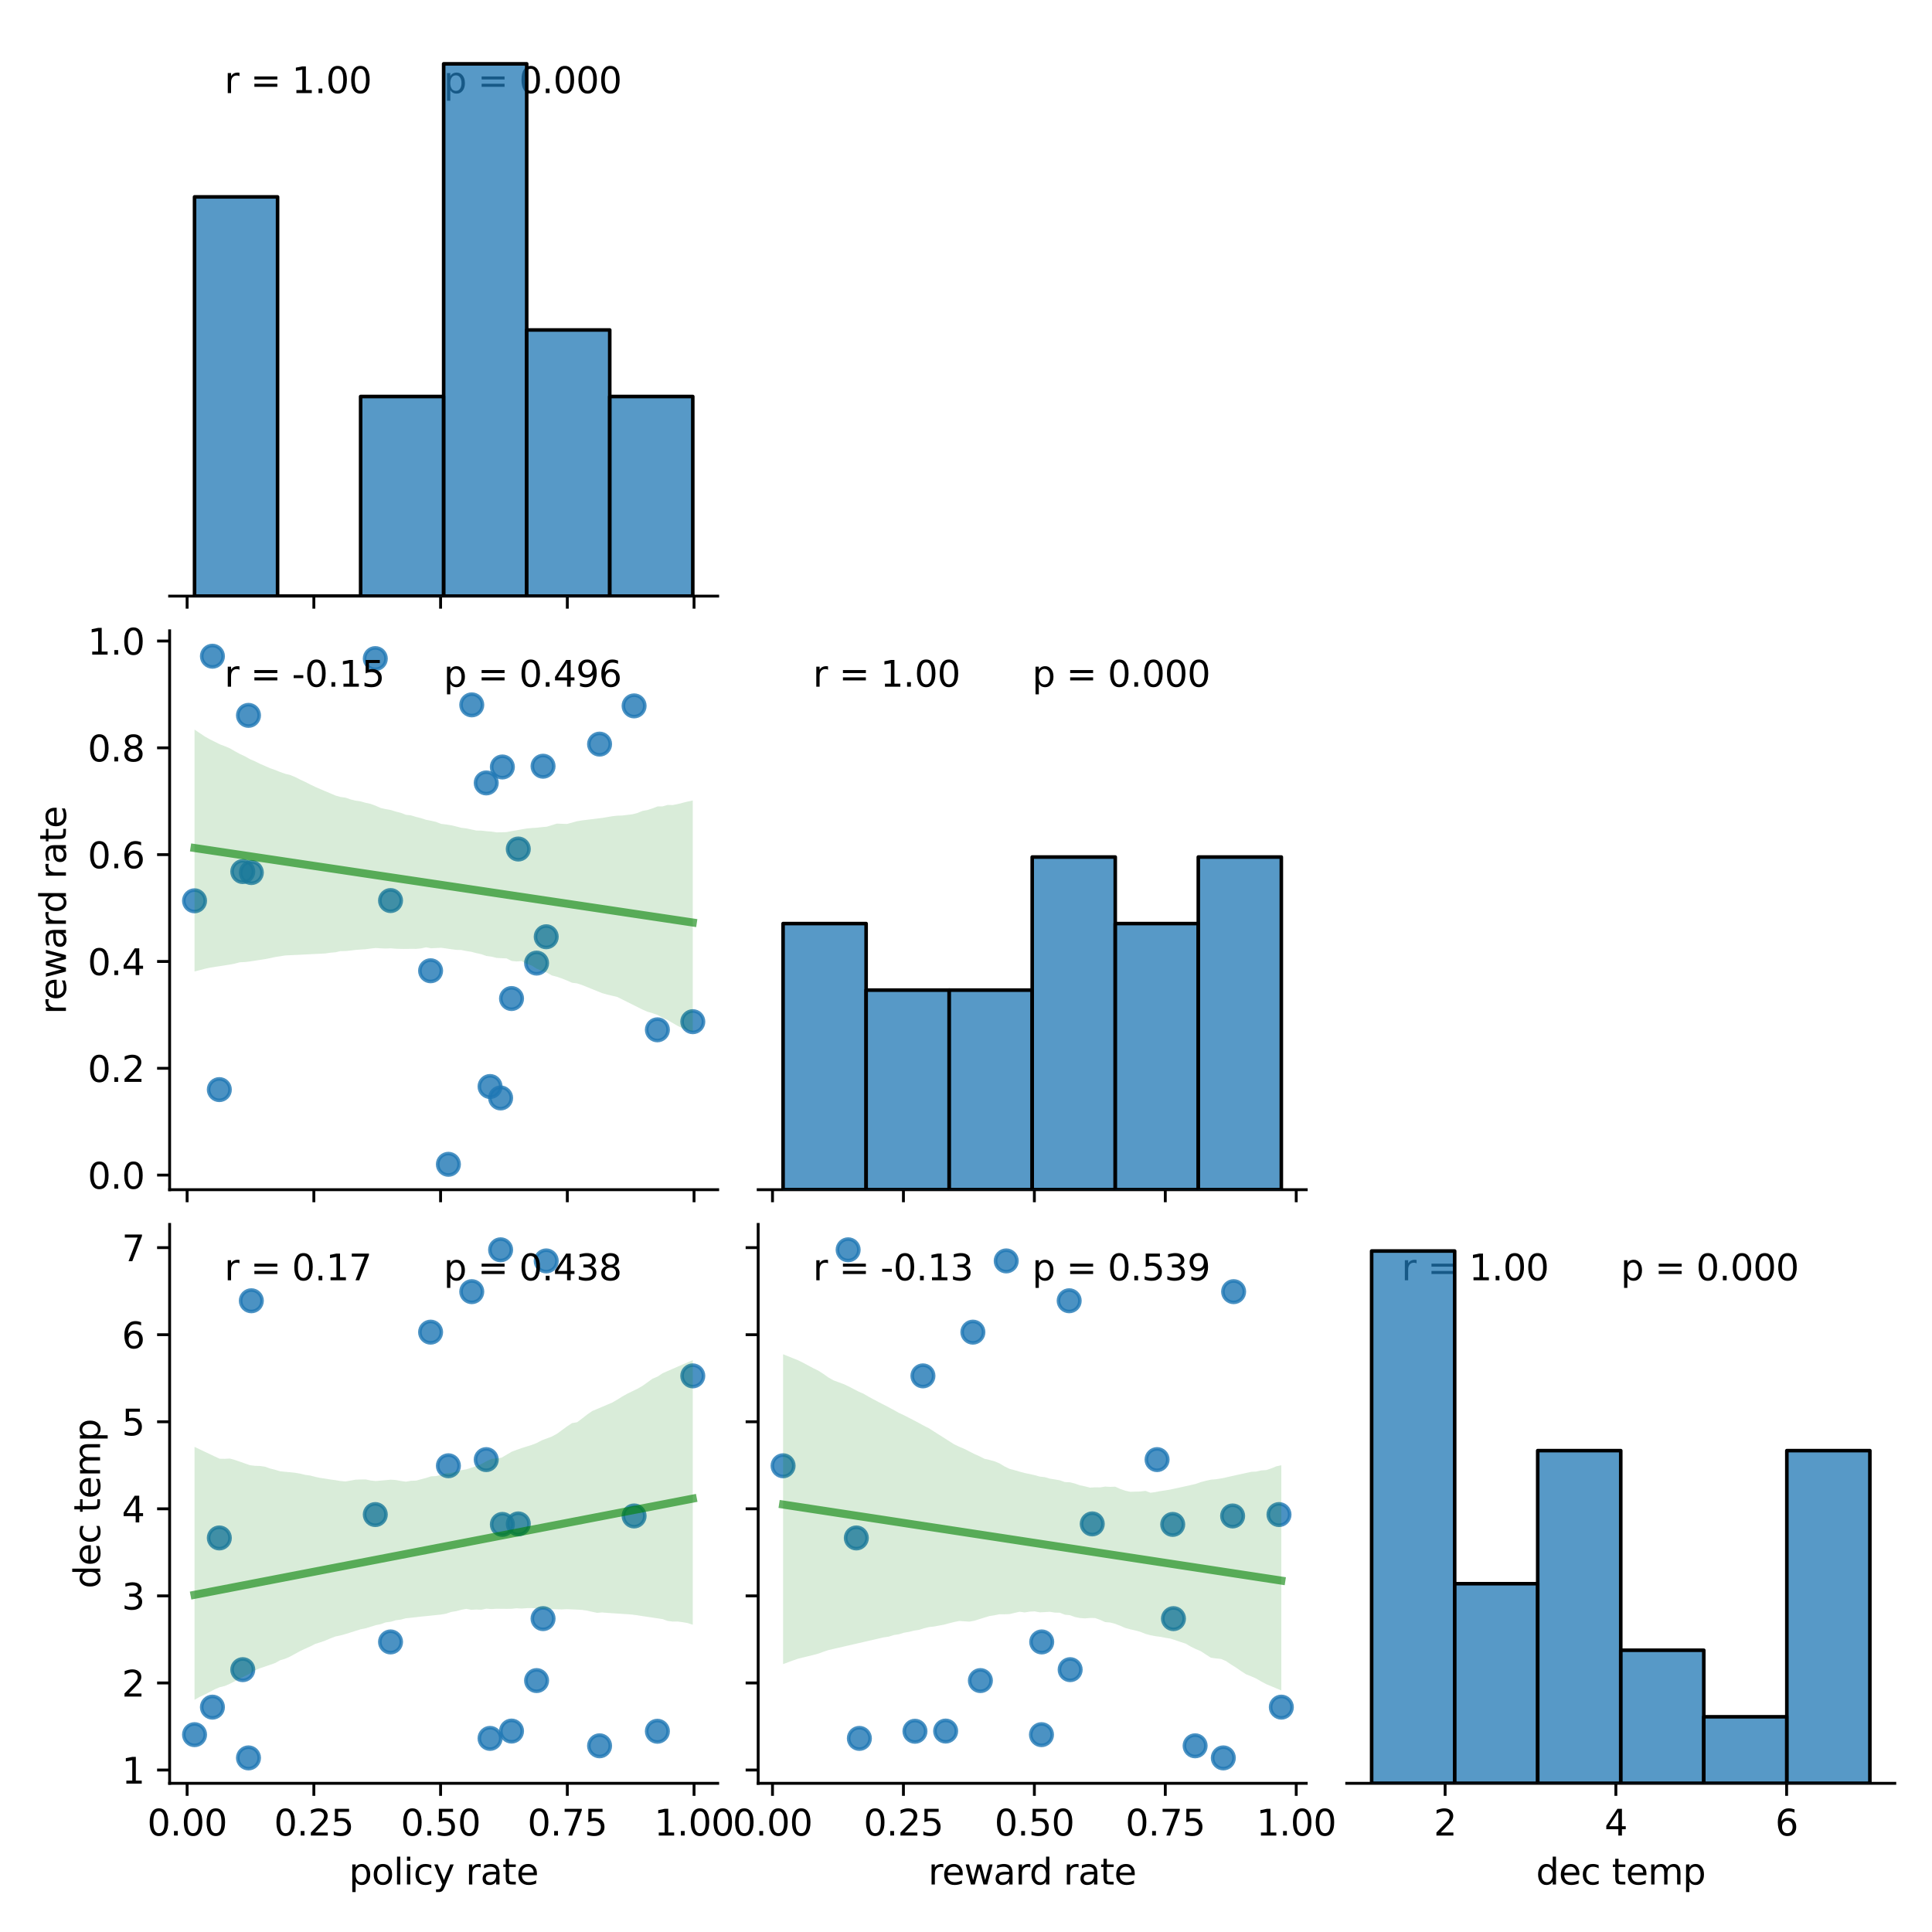 <?xml version="1.0" encoding="utf-8" standalone="no"?>
<!DOCTYPE svg PUBLIC "-//W3C//DTD SVG 1.1//EN"
  "http://www.w3.org/Graphics/SVG/1.1/DTD/svg11.dtd">
<svg xmlns:xlink="http://www.w3.org/1999/xlink" width="540pt" height="540pt" viewBox="0 0 540 540" xmlns="http://www.w3.org/2000/svg" version="1.1">
 <defs>
  <style type="text/css">*{stroke-linejoin: round; stroke-linecap: butt}</style>
 </defs>
 <g id="figure_1">
  <g id="patch_1">
   <path d="M 0 540 
L 540 540 
L 540 0 
L 0 0 
z
" style="fill: #ffffff"/>
  </g>
  <g id="axes_1">
   <g id="patch_2">
    <path d="M 47.41 166.616 
L 200.598 166.616 
L 200.598 10.4 
L 47.41 10.4 
z
" style="fill: #ffffff"/>
   </g>
   <g id="matplotlib.axis_1">
    <g id="xtick_1">
     <g id="line2d_1">
      <defs>
       <path id="maf6bf84369" d="M 0 0 
L 0 3.5 
" style="stroke: #000000; stroke-width: 0.8"/>
      </defs>
      <g>
       <use xlink:href="#maf6bf84369" x="52.301" y="166.616" style="stroke: #000000; stroke-width: 0.8"/>
      </g>
     </g>
    </g>
    <g id="xtick_2">
     <g id="line2d_2">
      <g>
       <use xlink:href="#maf6bf84369" x="87.723" y="166.616" style="stroke: #000000; stroke-width: 0.8"/>
      </g>
     </g>
    </g>
    <g id="xtick_3">
     <g id="line2d_3">
      <g>
       <use xlink:href="#maf6bf84369" x="123.145" y="166.616" style="stroke: #000000; stroke-width: 0.8"/>
      </g>
     </g>
    </g>
    <g id="xtick_4">
     <g id="line2d_4">
      <g>
       <use xlink:href="#maf6bf84369" x="158.567" y="166.616" style="stroke: #000000; stroke-width: 0.8"/>
      </g>
     </g>
    </g>
    <g id="xtick_5">
     <g id="line2d_5">
      <g>
       <use xlink:href="#maf6bf84369" x="193.988" y="166.616" style="stroke: #000000; stroke-width: 0.8"/>
      </g>
     </g>
    </g>
   </g>
   <g id="patch_3">
    <path d="M 47.41 166.616 
L 200.598 166.616 
" style="fill: none; stroke: #000000; stroke-width: 0.8; stroke-linejoin: miter; stroke-linecap: square"/>
   </g>
   <g id="text_1">
    <!-- r = 1.00  -->
    <g transform="translate(62.729 26.022) scale(0.1 -0.1)">
     <defs>
      <path id="DejaVuSans-72" d="M 2631 2963 
Q 2534 3019 2420 3045 
Q 2306 3072 2169 3072 
Q 1681 3072 1420 2755 
Q 1159 2438 1159 1844 
L 1159 0 
L 581 0 
L 581 3500 
L 1159 3500 
L 1159 2956 
Q 1341 3275 1631 3429 
Q 1922 3584 2338 3584 
Q 2397 3584 2469 3576 
Q 2541 3569 2628 3553 
L 2631 2963 
z
" transform="scale(0.016)"/>
      <path id="DejaVuSans-20" transform="scale(0.016)"/>
      <path id="DejaVuSans-3d" d="M 678 2906 
L 4684 2906 
L 4684 2381 
L 678 2381 
L 678 2906 
z
M 678 1631 
L 4684 1631 
L 4684 1100 
L 678 1100 
L 678 1631 
z
" transform="scale(0.016)"/>
      <path id="DejaVuSans-31" d="M 794 531 
L 1825 531 
L 1825 4091 
L 703 3866 
L 703 4441 
L 1819 4666 
L 2450 4666 
L 2450 531 
L 3481 531 
L 3481 0 
L 794 0 
L 794 531 
z
" transform="scale(0.016)"/>
      <path id="DejaVuSans-2e" d="M 684 794 
L 1344 794 
L 1344 0 
L 684 0 
L 684 794 
z
" transform="scale(0.016)"/>
      <path id="DejaVuSans-30" d="M 2034 4250 
Q 1547 4250 1301 3770 
Q 1056 3291 1056 2328 
Q 1056 1369 1301 889 
Q 1547 409 2034 409 
Q 2525 409 2770 889 
Q 3016 1369 3016 2328 
Q 3016 3291 2770 3770 
Q 2525 4250 2034 4250 
z
M 2034 4750 
Q 2819 4750 3233 4129 
Q 3647 3509 3647 2328 
Q 3647 1150 3233 529 
Q 2819 -91 2034 -91 
Q 1250 -91 836 529 
Q 422 1150 422 2328 
Q 422 3509 836 4129 
Q 1250 4750 2034 4750 
z
" transform="scale(0.016)"/>
     </defs>
     <use xlink:href="#DejaVuSans-72"/>
     <use xlink:href="#DejaVuSans-20" x="41.113"/>
     <use xlink:href="#DejaVuSans-3d" x="72.9"/>
     <use xlink:href="#DejaVuSans-20" x="156.689"/>
     <use xlink:href="#DejaVuSans-31" x="188.477"/>
     <use xlink:href="#DejaVuSans-2e" x="252.1"/>
     <use xlink:href="#DejaVuSans-30" x="283.887"/>
     <use xlink:href="#DejaVuSans-30" x="347.51"/>
     <use xlink:href="#DejaVuSans-20" x="411.133"/>
    </g>
   </g>
   <g id="text_2">
    <!-- p = 0.000 -->
    <g transform="translate(124.004 26.022) scale(0.1 -0.1)">
     <defs>
      <path id="DejaVuSans-70" d="M 1159 525 
L 1159 -1331 
L 581 -1331 
L 581 3500 
L 1159 3500 
L 1159 2969 
Q 1341 3281 1617 3432 
Q 1894 3584 2278 3584 
Q 2916 3584 3314 3078 
Q 3713 2572 3713 1747 
Q 3713 922 3314 415 
Q 2916 -91 2278 -91 
Q 1894 -91 1617 61 
Q 1341 213 1159 525 
z
M 3116 1747 
Q 3116 2381 2855 2742 
Q 2594 3103 2138 3103 
Q 1681 3103 1420 2742 
Q 1159 2381 1159 1747 
Q 1159 1113 1420 752 
Q 1681 391 2138 391 
Q 2594 391 2855 752 
Q 3116 1113 3116 1747 
z
" transform="scale(0.016)"/>
     </defs>
     <use xlink:href="#DejaVuSans-70"/>
     <use xlink:href="#DejaVuSans-20" x="63.477"/>
     <use xlink:href="#DejaVuSans-3d" x="95.264"/>
     <use xlink:href="#DejaVuSans-20" x="179.053"/>
     <use xlink:href="#DejaVuSans-30" x="210.84"/>
     <use xlink:href="#DejaVuSans-2e" x="274.463"/>
     <use xlink:href="#DejaVuSans-30" x="306.25"/>
     <use xlink:href="#DejaVuSans-30" x="369.873"/>
     <use xlink:href="#DejaVuSans-30" x="433.496"/>
    </g>
   </g>
  </g>
  <g id="axes_2">
   <g id="patch_4">
    <path d="M 47.41 332.528 
L 200.598 332.528 
L 200.598 176.312 
L 47.41 176.312 
z
" style="fill: #ffffff"/>
   </g>
   <g id="PathCollection_1">
    <defs>
     <path id="md1a36164bc" d="M 0 3 
C 0.796 3 1.559 2.684 2.121 2.121 
C 2.684 1.559 3 0.796 3 0 
C 3 -0.796 2.684 -1.559 2.121 -2.121 
C 1.559 -2.684 0.796 -3 0 -3 
C -0.796 -3 -1.559 -2.684 -2.121 -2.121 
C -2.684 -1.559 -3 -0.796 -3 0 
C -3 0.796 -2.684 1.559 -2.121 2.121 
C -1.559 2.684 -0.796 3 0 3 
z
" style="stroke: #1f77b4; stroke-opacity: 0.8"/>
    </defs>
    <g clip-path="url(#pb44e501f24)">
     <use xlink:href="#md1a36164bc" x="152.671" y="261.825" style="fill: #1f77b4; fill-opacity: 0.8; stroke: #1f77b4; stroke-opacity: 0.8"/>
     <use xlink:href="#md1a36164bc" x="109.157" y="251.712" style="fill: #1f77b4; fill-opacity: 0.8; stroke: #1f77b4; stroke-opacity: 0.8"/>
     <use xlink:href="#md1a36164bc" x="131.857" y="197.013" style="fill: #1f77b4; fill-opacity: 0.8; stroke: #1f77b4; stroke-opacity: 0.8"/>
     <use xlink:href="#md1a36164bc" x="183.743" y="287.839" style="fill: #1f77b4; fill-opacity: 0.8; stroke: #1f77b4; stroke-opacity: 0.8"/>
     <use xlink:href="#md1a36164bc" x="135.902" y="218.829" style="fill: #1f77b4; fill-opacity: 0.8; stroke: #1f77b4; stroke-opacity: 0.8"/>
     <use xlink:href="#md1a36164bc" x="125.328" y="325.427" style="fill: #1f77b4; fill-opacity: 0.8; stroke: #1f77b4; stroke-opacity: 0.8"/>
     <use xlink:href="#md1a36164bc" x="144.862" y="237.307" style="fill: #1f77b4; fill-opacity: 0.8; stroke: #1f77b4; stroke-opacity: 0.8"/>
     <use xlink:href="#md1a36164bc" x="140.411" y="214.372" style="fill: #1f77b4; fill-opacity: 0.8; stroke: #1f77b4; stroke-opacity: 0.8"/>
     <use xlink:href="#md1a36164bc" x="59.374" y="183.413" style="fill: #1f77b4; fill-opacity: 0.8; stroke: #1f77b4; stroke-opacity: 0.8"/>
     <use xlink:href="#md1a36164bc" x="61.302" y="304.549" style="fill: #1f77b4; fill-opacity: 0.8; stroke: #1f77b4; stroke-opacity: 0.8"/>
     <use xlink:href="#md1a36164bc" x="177.232" y="197.298" style="fill: #1f77b4; fill-opacity: 0.8; stroke: #1f77b4; stroke-opacity: 0.8"/>
     <use xlink:href="#md1a36164bc" x="167.582" y="207.984" style="fill: #1f77b4; fill-opacity: 0.8; stroke: #1f77b4; stroke-opacity: 0.8"/>
     <use xlink:href="#md1a36164bc" x="67.854" y="243.603" style="fill: #1f77b4; fill-opacity: 0.8; stroke: #1f77b4; stroke-opacity: 0.8"/>
     <use xlink:href="#md1a36164bc" x="104.896" y="184.081" style="fill: #1f77b4; fill-opacity: 0.8; stroke: #1f77b4; stroke-opacity: 0.8"/>
     <use xlink:href="#md1a36164bc" x="54.373" y="251.779" style="fill: #1f77b4; fill-opacity: 0.8; stroke: #1f77b4; stroke-opacity: 0.8"/>
     <use xlink:href="#md1a36164bc" x="136.97" y="303.684" style="fill: #1f77b4; fill-opacity: 0.8; stroke: #1f77b4; stroke-opacity: 0.8"/>
     <use xlink:href="#md1a36164bc" x="151.786" y="214.16" style="fill: #1f77b4; fill-opacity: 0.8; stroke: #1f77b4; stroke-opacity: 0.8"/>
     <use xlink:href="#md1a36164bc" x="142.971" y="279.094" style="fill: #1f77b4; fill-opacity: 0.8; stroke: #1f77b4; stroke-opacity: 0.8"/>
     <use xlink:href="#md1a36164bc" x="120.352" y="271.33" style="fill: #1f77b4; fill-opacity: 0.8; stroke: #1f77b4; stroke-opacity: 0.8"/>
     <use xlink:href="#md1a36164bc" x="149.977" y="269.189" style="fill: #1f77b4; fill-opacity: 0.8; stroke: #1f77b4; stroke-opacity: 0.8"/>
     <use xlink:href="#md1a36164bc" x="70.247" y="243.881" style="fill: #1f77b4; fill-opacity: 0.8; stroke: #1f77b4; stroke-opacity: 0.8"/>
     <use xlink:href="#md1a36164bc" x="139.923" y="306.882" style="fill: #1f77b4; fill-opacity: 0.8; stroke: #1f77b4; stroke-opacity: 0.8"/>
     <use xlink:href="#md1a36164bc" x="193.635" y="285.565" style="fill: #1f77b4; fill-opacity: 0.8; stroke: #1f77b4; stroke-opacity: 0.8"/>
     <use xlink:href="#md1a36164bc" x="69.451" y="199.949" style="fill: #1f77b4; fill-opacity: 0.8; stroke: #1f77b4; stroke-opacity: 0.8"/>
    </g>
   </g>
   <g id="PolyCollection_1">
    <path d="M 54.373 203.922 
L 54.373 271.542 
L 55.78 271.169 
L 57.186 270.796 
L 58.593 270.487 
L 60 270.266 
L 61.407 270.044 
L 62.813 269.823 
L 64.22 269.607 
L 65.627 269.334 
L 67.033 268.963 
L 68.44 268.893 
L 69.847 268.73 
L 71.253 268.515 
L 72.66 268.297 
L 74.067 268.078 
L 75.473 267.815 
L 76.88 267.5 
L 78.287 267.284 
L 79.693 267.057 
L 81.1 266.984 
L 82.507 266.918 
L 83.914 266.853 
L 85.32 266.778 
L 86.727 266.708 
L 88.134 266.637 
L 89.54 266.573 
L 90.947 266.49 
L 92.354 266.282 
L 93.76 266.165 
L 95.167 265.836 
L 96.574 265.828 
L 97.98 265.675 
L 99.387 265.512 
L 100.794 265.399 
L 102.201 265.31 
L 103.607 265.122 
L 105.014 264.968 
L 106.421 265.06 
L 107.827 265.12 
L 109.234 265.057 
L 110.641 265.176 
L 112.047 265.218 
L 113.454 265.234 
L 114.861 265.199 
L 116.267 265.216 
L 117.674 265.082 
L 119.081 264.779 
L 120.487 265.044 
L 121.894 264.977 
L 123.301 264.906 
L 124.708 265.099 
L 126.114 265.312 
L 127.521 265.494 
L 128.928 265.526 
L 130.334 265.82 
L 131.741 266.03 
L 133.148 266.402 
L 134.554 266.709 
L 135.961 267.205 
L 137.368 267.386 
L 138.774 267.729 
L 140.181 267.82 
L 141.588 267.873 
L 142.994 268.584 
L 144.401 268.729 
L 145.808 268.62 
L 147.215 269.395 
L 148.621 269.878 
L 150.028 270.76 
L 151.435 271.363 
L 152.841 271.854 
L 154.248 272.64 
L 155.655 273.007 
L 157.061 273.488 
L 158.468 274.054 
L 159.875 274.681 
L 161.281 274.858 
L 162.688 275.314 
L 164.095 275.884 
L 165.501 276.453 
L 166.908 277.023 
L 168.315 277.592 
L 169.722 277.985 
L 171.128 278.317 
L 172.535 278.653 
L 173.942 279.357 
L 175.348 280.06 
L 176.755 280.764 
L 178.162 281.467 
L 179.568 282.171 
L 180.975 282.783 
L 182.382 283.187 
L 183.788 283.692 
L 185.195 284.514 
L 186.602 285.108 
L 188.008 285.931 
L 189.415 286.747 
L 190.822 287.432 
L 192.229 287.887 
L 193.635 288.339 
L 193.635 223.737 
L 193.635 223.737 
L 192.229 224.032 
L 190.822 224.384 
L 189.415 224.737 
L 188.008 225.015 
L 186.602 224.988 
L 185.195 225.381 
L 183.788 225.399 
L 182.382 225.945 
L 180.975 226.401 
L 179.568 226.658 
L 178.162 227.23 
L 176.755 227.591 
L 175.348 227.764 
L 173.942 227.936 
L 172.535 227.983 
L 171.128 228.138 
L 169.722 228.381 
L 168.315 228.614 
L 166.908 228.784 
L 165.501 228.956 
L 164.095 229.129 
L 162.688 229.306 
L 161.281 229.536 
L 159.875 229.926 
L 158.468 230.304 
L 157.061 230.253 
L 155.655 230.202 
L 154.248 230.637 
L 152.841 231.063 
L 151.435 231.188 
L 150.028 231.347 
L 148.621 231.438 
L 147.215 231.57 
L 145.808 231.808 
L 144.401 232.07 
L 142.994 232.302 
L 141.588 232.576 
L 140.181 232.626 
L 138.774 232.646 
L 137.368 232.431 
L 135.961 232.324 
L 134.554 232.16 
L 133.148 232.139 
L 131.741 231.837 
L 130.334 231.537 
L 128.928 231.369 
L 127.521 231.002 
L 126.114 230.673 
L 124.708 230.439 
L 123.301 230.277 
L 121.894 229.733 
L 120.487 229.398 
L 119.081 229.134 
L 117.674 228.67 
L 116.267 228.321 
L 114.861 227.892 
L 113.454 227.736 
L 112.047 227.196 
L 110.641 226.84 
L 109.234 226.403 
L 107.827 226.153 
L 106.421 225.834 
L 105.014 225.215 
L 103.607 224.691 
L 102.201 224.387 
L 100.794 223.991 
L 99.387 223.783 
L 97.98 223.434 
L 96.574 222.945 
L 95.167 222.753 
L 93.76 222.351 
L 92.354 221.755 
L 90.947 221.159 
L 89.54 220.564 
L 88.134 219.946 
L 86.727 219.273 
L 85.32 218.556 
L 83.914 217.9 
L 82.507 217.189 
L 81.1 216.614 
L 79.693 216.27 
L 78.287 215.775 
L 76.88 215.207 
L 75.473 214.712 
L 74.067 214.094 
L 72.66 213.476 
L 71.253 212.78 
L 69.847 212.176 
L 68.44 211.383 
L 67.033 210.728 
L 65.627 209.96 
L 64.22 209.143 
L 62.813 208.555 
L 61.407 208.02 
L 60 207.313 
L 58.593 206.61 
L 57.186 205.81 
L 55.78 204.865 
L 54.373 203.922 
z
" clip-path="url(#pb44e501f24)" style="fill: #008000; fill-opacity: 0.15"/>
   </g>
   <g id="matplotlib.axis_2">
    <g id="xtick_6">
     <g id="line2d_6">
      <g>
       <use xlink:href="#maf6bf84369" x="52.301" y="332.528" style="stroke: #000000; stroke-width: 0.8"/>
      </g>
     </g>
    </g>
    <g id="xtick_7">
     <g id="line2d_7">
      <g>
       <use xlink:href="#maf6bf84369" x="87.723" y="332.528" style="stroke: #000000; stroke-width: 0.8"/>
      </g>
     </g>
    </g>
    <g id="xtick_8">
     <g id="line2d_8">
      <g>
       <use xlink:href="#maf6bf84369" x="123.145" y="332.528" style="stroke: #000000; stroke-width: 0.8"/>
      </g>
     </g>
    </g>
    <g id="xtick_9">
     <g id="line2d_9">
      <g>
       <use xlink:href="#maf6bf84369" x="158.567" y="332.528" style="stroke: #000000; stroke-width: 0.8"/>
      </g>
     </g>
    </g>
    <g id="xtick_10">
     <g id="line2d_10">
      <g>
       <use xlink:href="#maf6bf84369" x="193.988" y="332.528" style="stroke: #000000; stroke-width: 0.8"/>
      </g>
     </g>
    </g>
   </g>
   <g id="matplotlib.axis_3">
    <g id="ytick_1">
     <g id="line2d_11">
      <defs>
       <path id="m28883a8c77" d="M 0 0 
L -3.5 0 
" style="stroke: #000000; stroke-width: 0.8"/>
      </defs>
      <g>
       <use xlink:href="#m28883a8c77" x="47.41" y="328.444" style="stroke: #000000; stroke-width: 0.8"/>
      </g>
     </g>
     <g id="text_3">
      <!-- 0.0 -->
      <g transform="translate(24.507 332.243) scale(0.1 -0.1)">
       <use xlink:href="#DejaVuSans-30"/>
       <use xlink:href="#DejaVuSans-2e" x="63.623"/>
       <use xlink:href="#DejaVuSans-30" x="95.41"/>
      </g>
     </g>
    </g>
    <g id="ytick_2">
     <g id="line2d_12">
      <g>
       <use xlink:href="#m28883a8c77" x="47.41" y="298.589" style="stroke: #000000; stroke-width: 0.8"/>
      </g>
     </g>
     <g id="text_4">
      <!-- 0.2 -->
      <g transform="translate(24.507 302.388) scale(0.1 -0.1)">
       <defs>
        <path id="DejaVuSans-32" d="M 1228 531 
L 3431 531 
L 3431 0 
L 469 0 
L 469 531 
Q 828 903 1448 1529 
Q 2069 2156 2228 2338 
Q 2531 2678 2651 2914 
Q 2772 3150 2772 3378 
Q 2772 3750 2511 3984 
Q 2250 4219 1831 4219 
Q 1534 4219 1204 4116 
Q 875 4013 500 3803 
L 500 4441 
Q 881 4594 1212 4672 
Q 1544 4750 1819 4750 
Q 2544 4750 2975 4387 
Q 3406 4025 3406 3419 
Q 3406 3131 3298 2873 
Q 3191 2616 2906 2266 
Q 2828 2175 2409 1742 
Q 1991 1309 1228 531 
z
" transform="scale(0.016)"/>
       </defs>
       <use xlink:href="#DejaVuSans-30"/>
       <use xlink:href="#DejaVuSans-2e" x="63.623"/>
       <use xlink:href="#DejaVuSans-32" x="95.41"/>
      </g>
     </g>
    </g>
    <g id="ytick_3">
     <g id="line2d_13">
      <g>
       <use xlink:href="#m28883a8c77" x="47.41" y="268.733" style="stroke: #000000; stroke-width: 0.8"/>
      </g>
     </g>
     <g id="text_5">
      <!-- 0.4 -->
      <g transform="translate(24.507 272.532) scale(0.1 -0.1)">
       <defs>
        <path id="DejaVuSans-34" d="M 2419 4116 
L 825 1625 
L 2419 1625 
L 2419 4116 
z
M 2253 4666 
L 3047 4666 
L 3047 1625 
L 3713 1625 
L 3713 1100 
L 3047 1100 
L 3047 0 
L 2419 0 
L 2419 1100 
L 313 1100 
L 313 1709 
L 2253 4666 
z
" transform="scale(0.016)"/>
       </defs>
       <use xlink:href="#DejaVuSans-30"/>
       <use xlink:href="#DejaVuSans-2e" x="63.623"/>
       <use xlink:href="#DejaVuSans-34" x="95.41"/>
      </g>
     </g>
    </g>
    <g id="ytick_4">
     <g id="line2d_14">
      <g>
       <use xlink:href="#m28883a8c77" x="47.41" y="238.877" style="stroke: #000000; stroke-width: 0.8"/>
      </g>
     </g>
     <g id="text_6">
      <!-- 0.6 -->
      <g transform="translate(24.507 242.677) scale(0.1 -0.1)">
       <defs>
        <path id="DejaVuSans-36" d="M 2113 2584 
Q 1688 2584 1439 2293 
Q 1191 2003 1191 1497 
Q 1191 994 1439 701 
Q 1688 409 2113 409 
Q 2538 409 2786 701 
Q 3034 994 3034 1497 
Q 3034 2003 2786 2293 
Q 2538 2584 2113 2584 
z
M 3366 4563 
L 3366 3988 
Q 3128 4100 2886 4159 
Q 2644 4219 2406 4219 
Q 1781 4219 1451 3797 
Q 1122 3375 1075 2522 
Q 1259 2794 1537 2939 
Q 1816 3084 2150 3084 
Q 2853 3084 3261 2657 
Q 3669 2231 3669 1497 
Q 3669 778 3244 343 
Q 2819 -91 2113 -91 
Q 1303 -91 875 529 
Q 447 1150 447 2328 
Q 447 3434 972 4092 
Q 1497 4750 2381 4750 
Q 2619 4750 2861 4703 
Q 3103 4656 3366 4563 
z
" transform="scale(0.016)"/>
       </defs>
       <use xlink:href="#DejaVuSans-30"/>
       <use xlink:href="#DejaVuSans-2e" x="63.623"/>
       <use xlink:href="#DejaVuSans-36" x="95.41"/>
      </g>
     </g>
    </g>
    <g id="ytick_5">
     <g id="line2d_15">
      <g>
       <use xlink:href="#m28883a8c77" x="47.41" y="209.022" style="stroke: #000000; stroke-width: 0.8"/>
      </g>
     </g>
     <g id="text_7">
      <!-- 0.8 -->
      <g transform="translate(24.507 212.821) scale(0.1 -0.1)">
       <defs>
        <path id="DejaVuSans-38" d="M 2034 2216 
Q 1584 2216 1326 1975 
Q 1069 1734 1069 1313 
Q 1069 891 1326 650 
Q 1584 409 2034 409 
Q 2484 409 2743 651 
Q 3003 894 3003 1313 
Q 3003 1734 2745 1975 
Q 2488 2216 2034 2216 
z
M 1403 2484 
Q 997 2584 770 2862 
Q 544 3141 544 3541 
Q 544 4100 942 4425 
Q 1341 4750 2034 4750 
Q 2731 4750 3128 4425 
Q 3525 4100 3525 3541 
Q 3525 3141 3298 2862 
Q 3072 2584 2669 2484 
Q 3125 2378 3379 2068 
Q 3634 1759 3634 1313 
Q 3634 634 3220 271 
Q 2806 -91 2034 -91 
Q 1263 -91 848 271 
Q 434 634 434 1313 
Q 434 1759 690 2068 
Q 947 2378 1403 2484 
z
M 1172 3481 
Q 1172 3119 1398 2916 
Q 1625 2713 2034 2713 
Q 2441 2713 2670 2916 
Q 2900 3119 2900 3481 
Q 2900 3844 2670 4047 
Q 2441 4250 2034 4250 
Q 1625 4250 1398 4047 
Q 1172 3844 1172 3481 
z
" transform="scale(0.016)"/>
       </defs>
       <use xlink:href="#DejaVuSans-30"/>
       <use xlink:href="#DejaVuSans-2e" x="63.623"/>
       <use xlink:href="#DejaVuSans-38" x="95.41"/>
      </g>
     </g>
    </g>
    <g id="ytick_6">
     <g id="line2d_16">
      <g>
       <use xlink:href="#m28883a8c77" x="47.41" y="179.166" style="stroke: #000000; stroke-width: 0.8"/>
      </g>
     </g>
     <g id="text_8">
      <!-- 1.0 -->
      <g transform="translate(24.507 182.965) scale(0.1 -0.1)">
       <use xlink:href="#DejaVuSans-31"/>
       <use xlink:href="#DejaVuSans-2e" x="63.623"/>
       <use xlink:href="#DejaVuSans-30" x="95.41"/>
      </g>
     </g>
    </g>
    <g id="text_9">
     <!-- reward rate -->
     <g transform="translate(18.427 283.48) rotate(-90) scale(0.1 -0.1)">
      <defs>
       <path id="DejaVuSans-65" d="M 3597 1894 
L 3597 1613 
L 953 1613 
Q 991 1019 1311 708 
Q 1631 397 2203 397 
Q 2534 397 2845 478 
Q 3156 559 3463 722 
L 3463 178 
Q 3153 47 2828 -22 
Q 2503 -91 2169 -91 
Q 1331 -91 842 396 
Q 353 884 353 1716 
Q 353 2575 817 3079 
Q 1281 3584 2069 3584 
Q 2775 3584 3186 3129 
Q 3597 2675 3597 1894 
z
M 3022 2063 
Q 3016 2534 2758 2815 
Q 2500 3097 2075 3097 
Q 1594 3097 1305 2825 
Q 1016 2553 972 2059 
L 3022 2063 
z
" transform="scale(0.016)"/>
       <path id="DejaVuSans-77" d="M 269 3500 
L 844 3500 
L 1563 769 
L 2278 3500 
L 2956 3500 
L 3675 769 
L 4391 3500 
L 4966 3500 
L 4050 0 
L 3372 0 
L 2619 2869 
L 1863 0 
L 1184 0 
L 269 3500 
z
" transform="scale(0.016)"/>
       <path id="DejaVuSans-61" d="M 2194 1759 
Q 1497 1759 1228 1600 
Q 959 1441 959 1056 
Q 959 750 1161 570 
Q 1363 391 1709 391 
Q 2188 391 2477 730 
Q 2766 1069 2766 1631 
L 2766 1759 
L 2194 1759 
z
M 3341 1997 
L 3341 0 
L 2766 0 
L 2766 531 
Q 2569 213 2275 61 
Q 1981 -91 1556 -91 
Q 1019 -91 701 211 
Q 384 513 384 1019 
Q 384 1609 779 1909 
Q 1175 2209 1959 2209 
L 2766 2209 
L 2766 2266 
Q 2766 2663 2505 2880 
Q 2244 3097 1772 3097 
Q 1472 3097 1187 3025 
Q 903 2953 641 2809 
L 641 3341 
Q 956 3463 1253 3523 
Q 1550 3584 1831 3584 
Q 2591 3584 2966 3190 
Q 3341 2797 3341 1997 
z
" transform="scale(0.016)"/>
       <path id="DejaVuSans-64" d="M 2906 2969 
L 2906 4863 
L 3481 4863 
L 3481 0 
L 2906 0 
L 2906 525 
Q 2725 213 2448 61 
Q 2172 -91 1784 -91 
Q 1150 -91 751 415 
Q 353 922 353 1747 
Q 353 2572 751 3078 
Q 1150 3584 1784 3584 
Q 2172 3584 2448 3432 
Q 2725 3281 2906 2969 
z
M 947 1747 
Q 947 1113 1208 752 
Q 1469 391 1925 391 
Q 2381 391 2643 752 
Q 2906 1113 2906 1747 
Q 2906 2381 2643 2742 
Q 2381 3103 1925 3103 
Q 1469 3103 1208 2742 
Q 947 2381 947 1747 
z
" transform="scale(0.016)"/>
       <path id="DejaVuSans-74" d="M 1172 4494 
L 1172 3500 
L 2356 3500 
L 2356 3053 
L 1172 3053 
L 1172 1153 
Q 1172 725 1289 603 
Q 1406 481 1766 481 
L 2356 481 
L 2356 0 
L 1766 0 
Q 1100 0 847 248 
Q 594 497 594 1153 
L 594 3053 
L 172 3053 
L 172 3500 
L 594 3500 
L 594 4494 
L 1172 4494 
z
" transform="scale(0.016)"/>
      </defs>
      <use xlink:href="#DejaVuSans-72"/>
      <use xlink:href="#DejaVuSans-65" x="38.863"/>
      <use xlink:href="#DejaVuSans-77" x="100.387"/>
      <use xlink:href="#DejaVuSans-61" x="182.174"/>
      <use xlink:href="#DejaVuSans-72" x="243.453"/>
      <use xlink:href="#DejaVuSans-64" x="282.816"/>
      <use xlink:href="#DejaVuSans-20" x="346.293"/>
      <use xlink:href="#DejaVuSans-72" x="378.08"/>
      <use xlink:href="#DejaVuSans-61" x="419.193"/>
      <use xlink:href="#DejaVuSans-74" x="480.473"/>
      <use xlink:href="#DejaVuSans-65" x="519.682"/>
     </g>
    </g>
   </g>
   <g id="line2d_17">
    <path d="M 54.373 237.021 
L 55.78 237.232 
L 57.186 237.442 
L 58.593 237.652 
L 60 237.863 
L 61.407 238.073 
L 62.813 238.283 
L 64.22 238.494 
L 65.627 238.704 
L 67.033 238.914 
L 68.44 239.125 
L 69.847 239.335 
L 71.253 239.546 
L 72.66 239.756 
L 74.067 239.966 
L 75.473 240.177 
L 76.88 240.387 
L 78.287 240.597 
L 79.693 240.808 
L 81.1 241.018 
L 82.507 241.228 
L 83.914 241.439 
L 85.32 241.649 
L 86.727 241.859 
L 88.134 242.07 
L 89.54 242.28 
L 90.947 242.49 
L 92.354 242.701 
L 93.76 242.911 
L 95.167 243.121 
L 96.574 243.332 
L 97.98 243.542 
L 99.387 243.752 
L 100.794 243.963 
L 102.201 244.173 
L 103.607 244.384 
L 105.014 244.594 
L 106.421 244.804 
L 107.827 245.015 
L 109.234 245.225 
L 110.641 245.435 
L 112.047 245.646 
L 113.454 245.856 
L 114.861 246.066 
L 116.267 246.277 
L 117.674 246.487 
L 119.081 246.697 
L 120.487 246.908 
L 121.894 247.118 
L 123.301 247.328 
L 124.708 247.539 
L 126.114 247.749 
L 127.521 247.959 
L 128.928 248.17 
L 130.334 248.38 
L 131.741 248.591 
L 133.148 248.801 
L 134.554 249.011 
L 135.961 249.222 
L 137.368 249.432 
L 138.774 249.642 
L 140.181 249.853 
L 141.588 250.063 
L 142.994 250.273 
L 144.401 250.484 
L 145.808 250.694 
L 147.215 250.904 
L 148.621 251.115 
L 150.028 251.325 
L 151.435 251.535 
L 152.841 251.746 
L 154.248 251.956 
L 155.655 252.166 
L 157.061 252.377 
L 158.468 252.587 
L 159.875 252.798 
L 161.281 253.008 
L 162.688 253.218 
L 164.095 253.429 
L 165.501 253.639 
L 166.908 253.849 
L 168.315 254.06 
L 169.722 254.27 
L 171.128 254.48 
L 172.535 254.691 
L 173.942 254.901 
L 175.348 255.111 
L 176.755 255.322 
L 178.162 255.532 
L 179.568 255.742 
L 180.975 255.953 
L 182.382 256.163 
L 183.788 256.373 
L 185.195 256.584 
L 186.602 256.794 
L 188.008 257.005 
L 189.415 257.215 
L 190.822 257.425 
L 192.229 257.636 
L 193.635 257.846 
" clip-path="url(#pb44e501f24)" style="fill: none; stroke: #008000; stroke-opacity: 0.6; stroke-width: 2.25; stroke-linecap: square"/>
   </g>
   <g id="patch_5">
    <path d="M 47.41 332.528 
L 47.41 176.312 
" style="fill: none; stroke: #000000; stroke-width: 0.8; stroke-linejoin: miter; stroke-linecap: square"/>
   </g>
   <g id="patch_6">
    <path d="M 47.41 332.528 
L 200.598 332.528 
" style="fill: none; stroke: #000000; stroke-width: 0.8; stroke-linejoin: miter; stroke-linecap: square"/>
   </g>
   <g id="text_10">
    <!-- r = -0.15  -->
    <g transform="translate(62.729 191.933) scale(0.1 -0.1)">
     <defs>
      <path id="DejaVuSans-2d" d="M 313 2009 
L 1997 2009 
L 1997 1497 
L 313 1497 
L 313 2009 
z
" transform="scale(0.016)"/>
      <path id="DejaVuSans-35" d="M 691 4666 
L 3169 4666 
L 3169 4134 
L 1269 4134 
L 1269 2991 
Q 1406 3038 1543 3061 
Q 1681 3084 1819 3084 
Q 2600 3084 3056 2656 
Q 3513 2228 3513 1497 
Q 3513 744 3044 326 
Q 2575 -91 1722 -91 
Q 1428 -91 1123 -41 
Q 819 9 494 109 
L 494 744 
Q 775 591 1075 516 
Q 1375 441 1709 441 
Q 2250 441 2565 725 
Q 2881 1009 2881 1497 
Q 2881 1984 2565 2268 
Q 2250 2553 1709 2553 
Q 1456 2553 1204 2497 
Q 953 2441 691 2322 
L 691 4666 
z
" transform="scale(0.016)"/>
     </defs>
     <use xlink:href="#DejaVuSans-72"/>
     <use xlink:href="#DejaVuSans-20" x="41.113"/>
     <use xlink:href="#DejaVuSans-3d" x="72.9"/>
     <use xlink:href="#DejaVuSans-20" x="156.689"/>
     <use xlink:href="#DejaVuSans-2d" x="188.477"/>
     <use xlink:href="#DejaVuSans-30" x="224.561"/>
     <use xlink:href="#DejaVuSans-2e" x="288.184"/>
     <use xlink:href="#DejaVuSans-31" x="319.971"/>
     <use xlink:href="#DejaVuSans-35" x="383.594"/>
     <use xlink:href="#DejaVuSans-20" x="447.217"/>
    </g>
   </g>
   <g id="text_11">
    <!-- p = 0.496 -->
    <g transform="translate(124.004 191.933) scale(0.1 -0.1)">
     <defs>
      <path id="DejaVuSans-39" d="M 703 97 
L 703 672 
Q 941 559 1184 500 
Q 1428 441 1663 441 
Q 2288 441 2617 861 
Q 2947 1281 2994 2138 
Q 2813 1869 2534 1725 
Q 2256 1581 1919 1581 
Q 1219 1581 811 2004 
Q 403 2428 403 3163 
Q 403 3881 828 4315 
Q 1253 4750 1959 4750 
Q 2769 4750 3195 4129 
Q 3622 3509 3622 2328 
Q 3622 1225 3098 567 
Q 2575 -91 1691 -91 
Q 1453 -91 1209 -44 
Q 966 3 703 97 
z
M 1959 2075 
Q 2384 2075 2632 2365 
Q 2881 2656 2881 3163 
Q 2881 3666 2632 3958 
Q 2384 4250 1959 4250 
Q 1534 4250 1286 3958 
Q 1038 3666 1038 3163 
Q 1038 2656 1286 2365 
Q 1534 2075 1959 2075 
z
" transform="scale(0.016)"/>
     </defs>
     <use xlink:href="#DejaVuSans-70"/>
     <use xlink:href="#DejaVuSans-20" x="63.477"/>
     <use xlink:href="#DejaVuSans-3d" x="95.264"/>
     <use xlink:href="#DejaVuSans-20" x="179.053"/>
     <use xlink:href="#DejaVuSans-30" x="210.84"/>
     <use xlink:href="#DejaVuSans-2e" x="274.463"/>
     <use xlink:href="#DejaVuSans-34" x="306.25"/>
     <use xlink:href="#DejaVuSans-39" x="369.873"/>
     <use xlink:href="#DejaVuSans-36" x="433.496"/>
    </g>
   </g>
  </g>
  <g id="axes_3">
   <g id="patch_7">
    <path d="M 211.911 332.528 
L 365.099 332.528 
L 365.099 176.312 
L 211.911 176.312 
z
" style="fill: #ffffff"/>
   </g>
   <g id="matplotlib.axis_4">
    <g id="xtick_11">
     <g id="line2d_18">
      <g>
       <use xlink:href="#maf6bf84369" x="215.916" y="332.528" style="stroke: #000000; stroke-width: 0.8"/>
      </g>
     </g>
    </g>
    <g id="xtick_12">
     <g id="line2d_19">
      <g>
       <use xlink:href="#maf6bf84369" x="252.512" y="332.528" style="stroke: #000000; stroke-width: 0.8"/>
      </g>
     </g>
    </g>
    <g id="xtick_13">
     <g id="line2d_20">
      <g>
       <use xlink:href="#maf6bf84369" x="289.108" y="332.528" style="stroke: #000000; stroke-width: 0.8"/>
      </g>
     </g>
    </g>
    <g id="xtick_14">
     <g id="line2d_21">
      <g>
       <use xlink:href="#maf6bf84369" x="325.704" y="332.528" style="stroke: #000000; stroke-width: 0.8"/>
      </g>
     </g>
    </g>
    <g id="xtick_15">
     <g id="line2d_22">
      <g>
       <use xlink:href="#maf6bf84369" x="362.3" y="332.528" style="stroke: #000000; stroke-width: 0.8"/>
      </g>
     </g>
    </g>
   </g>
   <g id="patch_8">
    <path d="M 211.911 332.528 
L 365.099 332.528 
" style="fill: none; stroke: #000000; stroke-width: 0.8; stroke-linejoin: miter; stroke-linecap: square"/>
   </g>
   <g id="text_12">
    <!-- r = 1.00  -->
    <g transform="translate(227.23 191.933) scale(0.1 -0.1)">
     <use xlink:href="#DejaVuSans-72"/>
     <use xlink:href="#DejaVuSans-20" x="41.113"/>
     <use xlink:href="#DejaVuSans-3d" x="72.9"/>
     <use xlink:href="#DejaVuSans-20" x="156.689"/>
     <use xlink:href="#DejaVuSans-31" x="188.477"/>
     <use xlink:href="#DejaVuSans-2e" x="252.1"/>
     <use xlink:href="#DejaVuSans-30" x="283.887"/>
     <use xlink:href="#DejaVuSans-30" x="347.51"/>
     <use xlink:href="#DejaVuSans-20" x="411.133"/>
    </g>
   </g>
   <g id="text_13">
    <!-- p = 0.000 -->
    <g transform="translate(288.505 191.933) scale(0.1 -0.1)">
     <use xlink:href="#DejaVuSans-70"/>
     <use xlink:href="#DejaVuSans-20" x="63.477"/>
     <use xlink:href="#DejaVuSans-3d" x="95.264"/>
     <use xlink:href="#DejaVuSans-20" x="179.053"/>
     <use xlink:href="#DejaVuSans-30" x="210.84"/>
     <use xlink:href="#DejaVuSans-2e" x="274.463"/>
     <use xlink:href="#DejaVuSans-30" x="306.25"/>
     <use xlink:href="#DejaVuSans-30" x="369.873"/>
     <use xlink:href="#DejaVuSans-30" x="433.496"/>
    </g>
   </g>
  </g>
  <g id="axes_4">
   <g id="patch_9">
    <path d="M 47.41 498.44 
L 200.598 498.44 
L 200.598 342.224 
L 47.41 342.224 
z
" style="fill: #ffffff"/>
   </g>
   <g id="PathCollection_2">
    <g clip-path="url(#p8931af693a)">
     <use xlink:href="#md1a36164bc" x="152.671" y="352.431" style="fill: #1f77b4; fill-opacity: 0.8; stroke: #1f77b4; stroke-opacity: 0.8"/>
     <use xlink:href="#md1a36164bc" x="109.157" y="458.927" style="fill: #1f77b4; fill-opacity: 0.8; stroke: #1f77b4; stroke-opacity: 0.8"/>
     <use xlink:href="#md1a36164bc" x="131.857" y="361.023" style="fill: #1f77b4; fill-opacity: 0.8; stroke: #1f77b4; stroke-opacity: 0.8"/>
     <use xlink:href="#md1a36164bc" x="183.743" y="483.893" style="fill: #1f77b4; fill-opacity: 0.8; stroke: #1f77b4; stroke-opacity: 0.8"/>
     <use xlink:href="#md1a36164bc" x="135.902" y="407.964" style="fill: #1f77b4; fill-opacity: 0.8; stroke: #1f77b4; stroke-opacity: 0.8"/>
     <use xlink:href="#md1a36164bc" x="125.328" y="409.688" style="fill: #1f77b4; fill-opacity: 0.8; stroke: #1f77b4; stroke-opacity: 0.8"/>
     <use xlink:href="#md1a36164bc" x="144.862" y="425.934" style="fill: #1f77b4; fill-opacity: 0.8; stroke: #1f77b4; stroke-opacity: 0.8"/>
     <use xlink:href="#md1a36164bc" x="140.411" y="426.078" style="fill: #1f77b4; fill-opacity: 0.8; stroke: #1f77b4; stroke-opacity: 0.8"/>
     <use xlink:href="#md1a36164bc" x="59.374" y="477.152" style="fill: #1f77b4; fill-opacity: 0.8; stroke: #1f77b4; stroke-opacity: 0.8"/>
     <use xlink:href="#md1a36164bc" x="61.302" y="429.86" style="fill: #1f77b4; fill-opacity: 0.8; stroke: #1f77b4; stroke-opacity: 0.8"/>
     <use xlink:href="#md1a36164bc" x="177.232" y="423.717" style="fill: #1f77b4; fill-opacity: 0.8; stroke: #1f77b4; stroke-opacity: 0.8"/>
     <use xlink:href="#md1a36164bc" x="167.582" y="487.959" style="fill: #1f77b4; fill-opacity: 0.8; stroke: #1f77b4; stroke-opacity: 0.8"/>
     <use xlink:href="#md1a36164bc" x="67.854" y="466.675" style="fill: #1f77b4; fill-opacity: 0.8; stroke: #1f77b4; stroke-opacity: 0.8"/>
     <use xlink:href="#md1a36164bc" x="104.896" y="423.326" style="fill: #1f77b4; fill-opacity: 0.8; stroke: #1f77b4; stroke-opacity: 0.8"/>
     <use xlink:href="#md1a36164bc" x="54.373" y="484.842" style="fill: #1f77b4; fill-opacity: 0.8; stroke: #1f77b4; stroke-opacity: 0.8"/>
     <use xlink:href="#md1a36164bc" x="136.97" y="485.884" style="fill: #1f77b4; fill-opacity: 0.8; stroke: #1f77b4; stroke-opacity: 0.8"/>
     <use xlink:href="#md1a36164bc" x="151.786" y="452.416" style="fill: #1f77b4; fill-opacity: 0.8; stroke: #1f77b4; stroke-opacity: 0.8"/>
     <use xlink:href="#md1a36164bc" x="142.971" y="483.84" style="fill: #1f77b4; fill-opacity: 0.8; stroke: #1f77b4; stroke-opacity: 0.8"/>
     <use xlink:href="#md1a36164bc" x="120.352" y="372.339" style="fill: #1f77b4; fill-opacity: 0.8; stroke: #1f77b4; stroke-opacity: 0.8"/>
     <use xlink:href="#md1a36164bc" x="149.977" y="469.729" style="fill: #1f77b4; fill-opacity: 0.8; stroke: #1f77b4; stroke-opacity: 0.8"/>
     <use xlink:href="#md1a36164bc" x="70.247" y="363.566" style="fill: #1f77b4; fill-opacity: 0.8; stroke: #1f77b4; stroke-opacity: 0.8"/>
     <use xlink:href="#md1a36164bc" x="139.923" y="349.324" style="fill: #1f77b4; fill-opacity: 0.8; stroke: #1f77b4; stroke-opacity: 0.8"/>
     <use xlink:href="#md1a36164bc" x="193.635" y="384.562" style="fill: #1f77b4; fill-opacity: 0.8; stroke: #1f77b4; stroke-opacity: 0.8"/>
     <use xlink:href="#md1a36164bc" x="69.451" y="491.339" style="fill: #1f77b4; fill-opacity: 0.8; stroke: #1f77b4; stroke-opacity: 0.8"/>
    </g>
   </g>
   <g id="PolyCollection_2">
    <path d="M 54.373 404.407 
L 54.373 475.103 
L 55.78 474.294 
L 57.186 473.661 
L 58.593 472.924 
L 60 472.176 
L 61.407 471.582 
L 62.813 471.248 
L 64.22 470.636 
L 65.627 469.915 
L 67.033 469.131 
L 68.44 468.479 
L 69.847 467.761 
L 71.253 466.842 
L 72.66 466.291 
L 74.067 465.808 
L 75.473 465.32 
L 76.88 464.833 
L 78.287 464.047 
L 79.693 463.628 
L 81.1 463.009 
L 82.507 462.236 
L 83.914 461.464 
L 85.32 460.814 
L 86.727 460.18 
L 88.134 459.465 
L 89.54 459.027 
L 90.947 458.535 
L 92.354 457.929 
L 93.76 457.399 
L 95.167 457.112 
L 96.574 456.72 
L 97.98 456.282 
L 99.387 455.839 
L 100.794 455.392 
L 102.201 455.113 
L 103.607 454.68 
L 105.014 454.246 
L 106.421 453.954 
L 107.827 453.457 
L 109.234 453.279 
L 110.641 452.869 
L 112.047 452.685 
L 113.454 452.314 
L 114.861 452.166 
L 116.267 452.015 
L 117.674 451.846 
L 119.081 451.715 
L 120.487 451.566 
L 121.894 451.415 
L 123.301 451.265 
L 124.708 451.019 
L 126.114 450.549 
L 127.521 450.325 
L 128.928 449.942 
L 130.334 449.683 
L 131.741 449.95 
L 133.148 449.872 
L 134.554 449.927 
L 135.961 449.625 
L 137.368 449.738 
L 138.774 449.649 
L 140.181 449.667 
L 141.588 449.678 
L 142.994 449.663 
L 144.401 449.515 
L 145.808 449.592 
L 147.215 449.49 
L 148.621 449.47 
L 150.028 449.557 
L 151.435 449.69 
L 152.841 449.652 
L 154.248 449.752 
L 155.655 449.798 
L 157.061 449.842 
L 158.468 449.766 
L 159.875 449.832 
L 161.281 449.89 
L 162.688 449.971 
L 164.095 450.179 
L 165.501 450.498 
L 166.908 450.796 
L 168.315 450.685 
L 169.722 450.805 
L 171.128 450.899 
L 172.535 450.992 
L 173.942 451.086 
L 175.348 451.18 
L 176.755 451.289 
L 178.162 451.479 
L 179.568 451.701 
L 180.975 451.912 
L 182.382 452.123 
L 183.788 452.333 
L 185.195 452.544 
L 186.602 453.051 
L 188.008 453.235 
L 189.415 453.218 
L 190.822 453.402 
L 192.229 453.661 
L 193.635 454.114 
L 193.635 380.153 
L 193.635 380.153 
L 192.229 380.763 
L 190.822 381.373 
L 189.415 381.983 
L 188.008 382.595 
L 186.602 383.214 
L 185.195 383.835 
L 183.788 384.76 
L 182.382 385.349 
L 180.975 386.359 
L 179.568 387.374 
L 178.162 388.174 
L 176.755 388.854 
L 175.348 389.534 
L 173.942 390.325 
L 172.535 391.198 
L 171.128 392.018 
L 169.722 392.615 
L 168.315 393.212 
L 166.908 393.809 
L 165.501 394.406 
L 164.095 395.384 
L 162.688 396.488 
L 161.281 397.528 
L 159.875 397.772 
L 158.468 398.699 
L 157.061 399.727 
L 155.655 400.756 
L 154.248 401.518 
L 152.841 402.046 
L 151.435 402.569 
L 150.028 403.32 
L 148.621 403.865 
L 147.215 404.305 
L 145.808 404.745 
L 144.401 405.238 
L 142.994 405.774 
L 141.588 406.601 
L 140.181 407.428 
L 138.774 407.63 
L 137.368 407.764 
L 135.961 408.437 
L 134.554 409.197 
L 133.148 409.785 
L 131.741 410.241 
L 130.334 410.68 
L 128.928 410.916 
L 127.521 411.388 
L 126.114 411.676 
L 124.708 411.783 
L 123.301 412.246 
L 121.894 412.565 
L 120.487 412.64 
L 119.081 413.095 
L 117.674 413.466 
L 116.267 413.838 
L 114.861 413.879 
L 113.454 414.134 
L 112.047 413.937 
L 110.641 413.666 
L 109.234 413.576 
L 107.827 413.704 
L 106.421 413.826 
L 105.014 413.95 
L 103.607 413.801 
L 102.201 413.505 
L 100.794 413.522 
L 99.387 413.57 
L 97.98 413.826 
L 96.574 414.067 
L 95.167 413.947 
L 93.76 413.704 
L 92.354 413.522 
L 90.947 413.286 
L 89.54 413.088 
L 88.134 412.792 
L 86.727 412.422 
L 85.32 412.231 
L 83.914 411.893 
L 82.507 411.646 
L 81.1 411.498 
L 79.693 411.369 
L 78.287 411.223 
L 76.88 410.801 
L 75.473 410.446 
L 74.067 409.951 
L 72.66 409.741 
L 71.253 409.699 
L 69.847 409.522 
L 68.44 409.032 
L 67.033 408.536 
L 65.627 408.054 
L 64.22 407.668 
L 62.813 407.746 
L 61.407 407.723 
L 60 407.078 
L 58.593 406.41 
L 57.186 405.742 
L 55.78 405.074 
L 54.373 404.407 
z
" clip-path="url(#p8931af693a)" style="fill: #008000; fill-opacity: 0.15"/>
   </g>
   <g id="matplotlib.axis_5">
    <g id="xtick_16">
     <g id="line2d_23">
      <g>
       <use xlink:href="#maf6bf84369" x="52.301" y="498.44" style="stroke: #000000; stroke-width: 0.8"/>
      </g>
     </g>
     <g id="text_14">
      <!-- 0.00 -->
      <g transform="translate(41.168 513.038) scale(0.1 -0.1)">
       <use xlink:href="#DejaVuSans-30"/>
       <use xlink:href="#DejaVuSans-2e" x="63.623"/>
       <use xlink:href="#DejaVuSans-30" x="95.41"/>
       <use xlink:href="#DejaVuSans-30" x="159.033"/>
      </g>
     </g>
    </g>
    <g id="xtick_17">
     <g id="line2d_24">
      <g>
       <use xlink:href="#maf6bf84369" x="87.723" y="498.44" style="stroke: #000000; stroke-width: 0.8"/>
      </g>
     </g>
     <g id="text_15">
      <!-- 0.25 -->
      <g transform="translate(76.59 513.038) scale(0.1 -0.1)">
       <use xlink:href="#DejaVuSans-30"/>
       <use xlink:href="#DejaVuSans-2e" x="63.623"/>
       <use xlink:href="#DejaVuSans-32" x="95.41"/>
       <use xlink:href="#DejaVuSans-35" x="159.033"/>
      </g>
     </g>
    </g>
    <g id="xtick_18">
     <g id="line2d_25">
      <g>
       <use xlink:href="#maf6bf84369" x="123.145" y="498.44" style="stroke: #000000; stroke-width: 0.8"/>
      </g>
     </g>
     <g id="text_16">
      <!-- 0.50 -->
      <g transform="translate(112.012 513.038) scale(0.1 -0.1)">
       <use xlink:href="#DejaVuSans-30"/>
       <use xlink:href="#DejaVuSans-2e" x="63.623"/>
       <use xlink:href="#DejaVuSans-35" x="95.41"/>
       <use xlink:href="#DejaVuSans-30" x="159.033"/>
      </g>
     </g>
    </g>
    <g id="xtick_19">
     <g id="line2d_26">
      <g>
       <use xlink:href="#maf6bf84369" x="158.567" y="498.44" style="stroke: #000000; stroke-width: 0.8"/>
      </g>
     </g>
     <g id="text_17">
      <!-- 0.75 -->
      <g transform="translate(147.434 513.038) scale(0.1 -0.1)">
       <defs>
        <path id="DejaVuSans-37" d="M 525 4666 
L 3525 4666 
L 3525 4397 
L 1831 0 
L 1172 0 
L 2766 4134 
L 525 4134 
L 525 4666 
z
" transform="scale(0.016)"/>
       </defs>
       <use xlink:href="#DejaVuSans-30"/>
       <use xlink:href="#DejaVuSans-2e" x="63.623"/>
       <use xlink:href="#DejaVuSans-37" x="95.41"/>
       <use xlink:href="#DejaVuSans-35" x="159.033"/>
      </g>
     </g>
    </g>
    <g id="xtick_20">
     <g id="line2d_27">
      <g>
       <use xlink:href="#maf6bf84369" x="193.988" y="498.44" style="stroke: #000000; stroke-width: 0.8"/>
      </g>
     </g>
     <g id="text_18">
      <!-- 1.00 -->
      <g transform="translate(182.856 513.038) scale(0.1 -0.1)">
       <use xlink:href="#DejaVuSans-31"/>
       <use xlink:href="#DejaVuSans-2e" x="63.623"/>
       <use xlink:href="#DejaVuSans-30" x="95.41"/>
       <use xlink:href="#DejaVuSans-30" x="159.033"/>
      </g>
     </g>
    </g>
    <g id="text_19">
     <!-- policy rate -->
     <g transform="translate(97.539 526.717) scale(0.1 -0.1)">
      <defs>
       <path id="DejaVuSans-6f" d="M 1959 3097 
Q 1497 3097 1228 2736 
Q 959 2375 959 1747 
Q 959 1119 1226 758 
Q 1494 397 1959 397 
Q 2419 397 2687 759 
Q 2956 1122 2956 1747 
Q 2956 2369 2687 2733 
Q 2419 3097 1959 3097 
z
M 1959 3584 
Q 2709 3584 3137 3096 
Q 3566 2609 3566 1747 
Q 3566 888 3137 398 
Q 2709 -91 1959 -91 
Q 1206 -91 779 398 
Q 353 888 353 1747 
Q 353 2609 779 3096 
Q 1206 3584 1959 3584 
z
" transform="scale(0.016)"/>
       <path id="DejaVuSans-6c" d="M 603 4863 
L 1178 4863 
L 1178 0 
L 603 0 
L 603 4863 
z
" transform="scale(0.016)"/>
       <path id="DejaVuSans-69" d="M 603 3500 
L 1178 3500 
L 1178 0 
L 603 0 
L 603 3500 
z
M 603 4863 
L 1178 4863 
L 1178 4134 
L 603 4134 
L 603 4863 
z
" transform="scale(0.016)"/>
       <path id="DejaVuSans-63" d="M 3122 3366 
L 3122 2828 
Q 2878 2963 2633 3030 
Q 2388 3097 2138 3097 
Q 1578 3097 1268 2742 
Q 959 2388 959 1747 
Q 959 1106 1268 751 
Q 1578 397 2138 397 
Q 2388 397 2633 464 
Q 2878 531 3122 666 
L 3122 134 
Q 2881 22 2623 -34 
Q 2366 -91 2075 -91 
Q 1284 -91 818 406 
Q 353 903 353 1747 
Q 353 2603 823 3093 
Q 1294 3584 2113 3584 
Q 2378 3584 2631 3529 
Q 2884 3475 3122 3366 
z
" transform="scale(0.016)"/>
       <path id="DejaVuSans-79" d="M 2059 -325 
Q 1816 -950 1584 -1140 
Q 1353 -1331 966 -1331 
L 506 -1331 
L 506 -850 
L 844 -850 
Q 1081 -850 1212 -737 
Q 1344 -625 1503 -206 
L 1606 56 
L 191 3500 
L 800 3500 
L 1894 763 
L 2988 3500 
L 3597 3500 
L 2059 -325 
z
" transform="scale(0.016)"/>
      </defs>
      <use xlink:href="#DejaVuSans-70"/>
      <use xlink:href="#DejaVuSans-6f" x="63.477"/>
      <use xlink:href="#DejaVuSans-6c" x="124.658"/>
      <use xlink:href="#DejaVuSans-69" x="152.441"/>
      <use xlink:href="#DejaVuSans-63" x="180.225"/>
      <use xlink:href="#DejaVuSans-79" x="235.205"/>
      <use xlink:href="#DejaVuSans-20" x="294.385"/>
      <use xlink:href="#DejaVuSans-72" x="326.172"/>
      <use xlink:href="#DejaVuSans-61" x="367.285"/>
      <use xlink:href="#DejaVuSans-74" x="428.564"/>
      <use xlink:href="#DejaVuSans-65" x="467.773"/>
     </g>
    </g>
   </g>
   <g id="matplotlib.axis_6">
    <g id="ytick_7">
     <g id="line2d_28">
      <g>
       <use xlink:href="#m28883a8c77" x="47.41" y="494.726" style="stroke: #000000; stroke-width: 0.8"/>
      </g>
     </g>
     <g id="text_20">
      <!-- 1 -->
      <g transform="translate(34.047 498.526) scale(0.1 -0.1)">
       <use xlink:href="#DejaVuSans-31"/>
      </g>
     </g>
    </g>
    <g id="ytick_8">
     <g id="line2d_29">
      <g>
       <use xlink:href="#m28883a8c77" x="47.41" y="470.392" style="stroke: #000000; stroke-width: 0.8"/>
      </g>
     </g>
     <g id="text_21">
      <!-- 2 -->
      <g transform="translate(34.047 474.191) scale(0.1 -0.1)">
       <use xlink:href="#DejaVuSans-32"/>
      </g>
     </g>
    </g>
    <g id="ytick_9">
     <g id="line2d_30">
      <g>
       <use xlink:href="#m28883a8c77" x="47.41" y="446.057" style="stroke: #000000; stroke-width: 0.8"/>
      </g>
     </g>
     <g id="text_22">
      <!-- 3 -->
      <g transform="translate(34.047 449.856) scale(0.1 -0.1)">
       <defs>
        <path id="DejaVuSans-33" d="M 2597 2516 
Q 3050 2419 3304 2112 
Q 3559 1806 3559 1356 
Q 3559 666 3084 287 
Q 2609 -91 1734 -91 
Q 1441 -91 1130 -33 
Q 819 25 488 141 
L 488 750 
Q 750 597 1062 519 
Q 1375 441 1716 441 
Q 2309 441 2620 675 
Q 2931 909 2931 1356 
Q 2931 1769 2642 2001 
Q 2353 2234 1838 2234 
L 1294 2234 
L 1294 2753 
L 1863 2753 
Q 2328 2753 2575 2939 
Q 2822 3125 2822 3475 
Q 2822 3834 2567 4026 
Q 2313 4219 1838 4219 
Q 1578 4219 1281 4162 
Q 984 4106 628 3988 
L 628 4550 
Q 988 4650 1302 4700 
Q 1616 4750 1894 4750 
Q 2613 4750 3031 4423 
Q 3450 4097 3450 3541 
Q 3450 3153 3228 2886 
Q 3006 2619 2597 2516 
z
" transform="scale(0.016)"/>
       </defs>
       <use xlink:href="#DejaVuSans-33"/>
      </g>
     </g>
    </g>
    <g id="ytick_10">
     <g id="line2d_31">
      <g>
       <use xlink:href="#m28883a8c77" x="47.41" y="421.722" style="stroke: #000000; stroke-width: 0.8"/>
      </g>
     </g>
     <g id="text_23">
      <!-- 4 -->
      <g transform="translate(34.047 425.522) scale(0.1 -0.1)">
       <use xlink:href="#DejaVuSans-34"/>
      </g>
     </g>
    </g>
    <g id="ytick_11">
     <g id="line2d_32">
      <g>
       <use xlink:href="#m28883a8c77" x="47.41" y="397.388" style="stroke: #000000; stroke-width: 0.8"/>
      </g>
     </g>
     <g id="text_24">
      <!-- 5 -->
      <g transform="translate(34.047 401.187) scale(0.1 -0.1)">
       <use xlink:href="#DejaVuSans-35"/>
      </g>
     </g>
    </g>
    <g id="ytick_12">
     <g id="line2d_33">
      <g>
       <use xlink:href="#m28883a8c77" x="47.41" y="373.053" style="stroke: #000000; stroke-width: 0.8"/>
      </g>
     </g>
     <g id="text_25">
      <!-- 6 -->
      <g transform="translate(34.047 376.852) scale(0.1 -0.1)">
       <use xlink:href="#DejaVuSans-36"/>
      </g>
     </g>
    </g>
    <g id="ytick_13">
     <g id="line2d_34">
      <g>
       <use xlink:href="#m28883a8c77" x="47.41" y="348.718" style="stroke: #000000; stroke-width: 0.8"/>
      </g>
     </g>
     <g id="text_26">
      <!-- 7 -->
      <g transform="translate(34.047 352.518) scale(0.1 -0.1)">
       <use xlink:href="#DejaVuSans-37"/>
      </g>
     </g>
    </g>
    <g id="text_27">
     <!-- dec temp -->
     <g transform="translate(27.968 444.002) rotate(-90) scale(0.1 -0.1)">
      <defs>
       <path id="DejaVuSans-6d" d="M 3328 2828 
Q 3544 3216 3844 3400 
Q 4144 3584 4550 3584 
Q 5097 3584 5394 3201 
Q 5691 2819 5691 2113 
L 5691 0 
L 5113 0 
L 5113 2094 
Q 5113 2597 4934 2840 
Q 4756 3084 4391 3084 
Q 3944 3084 3684 2787 
Q 3425 2491 3425 1978 
L 3425 0 
L 2847 0 
L 2847 2094 
Q 2847 2600 2669 2842 
Q 2491 3084 2119 3084 
Q 1678 3084 1418 2786 
Q 1159 2488 1159 1978 
L 1159 0 
L 581 0 
L 581 3500 
L 1159 3500 
L 1159 2956 
Q 1356 3278 1631 3431 
Q 1906 3584 2284 3584 
Q 2666 3584 2933 3390 
Q 3200 3197 3328 2828 
z
" transform="scale(0.016)"/>
      </defs>
      <use xlink:href="#DejaVuSans-64"/>
      <use xlink:href="#DejaVuSans-65" x="63.477"/>
      <use xlink:href="#DejaVuSans-63" x="125"/>
      <use xlink:href="#DejaVuSans-20" x="179.98"/>
      <use xlink:href="#DejaVuSans-74" x="211.768"/>
      <use xlink:href="#DejaVuSans-65" x="250.977"/>
      <use xlink:href="#DejaVuSans-6d" x="312.5"/>
      <use xlink:href="#DejaVuSans-70" x="409.912"/>
     </g>
    </g>
   </g>
   <g id="line2d_35">
    <path d="M 54.373 445.754 
L 55.78 445.482 
L 57.186 445.211 
L 58.593 444.939 
L 60 444.668 
L 61.407 444.396 
L 62.813 444.125 
L 64.22 443.853 
L 65.627 443.581 
L 67.033 443.31 
L 68.44 443.038 
L 69.847 442.767 
L 71.253 442.495 
L 72.66 442.224 
L 74.067 441.952 
L 75.473 441.681 
L 76.88 441.409 
L 78.287 441.138 
L 79.693 440.866 
L 81.1 440.595 
L 82.507 440.323 
L 83.914 440.052 
L 85.32 439.78 
L 86.727 439.508 
L 88.134 439.237 
L 89.54 438.965 
L 90.947 438.694 
L 92.354 438.422 
L 93.76 438.151 
L 95.167 437.879 
L 96.574 437.608 
L 97.98 437.336 
L 99.387 437.065 
L 100.794 436.793 
L 102.201 436.522 
L 103.607 436.25 
L 105.014 435.979 
L 106.421 435.707 
L 107.827 435.436 
L 109.234 435.164 
L 110.641 434.892 
L 112.047 434.621 
L 113.454 434.349 
L 114.861 434.078 
L 116.267 433.806 
L 117.674 433.535 
L 119.081 433.263 
L 120.487 432.992 
L 121.894 432.72 
L 123.301 432.449 
L 124.708 432.177 
L 126.114 431.906 
L 127.521 431.634 
L 128.928 431.363 
L 130.334 431.091 
L 131.741 430.819 
L 133.148 430.548 
L 134.554 430.276 
L 135.961 430.005 
L 137.368 429.733 
L 138.774 429.462 
L 140.181 429.19 
L 141.588 428.919 
L 142.994 428.647 
L 144.401 428.376 
L 145.808 428.104 
L 147.215 427.833 
L 148.621 427.561 
L 150.028 427.29 
L 151.435 427.018 
L 152.841 426.747 
L 154.248 426.475 
L 155.655 426.203 
L 157.061 425.932 
L 158.468 425.66 
L 159.875 425.389 
L 161.281 425.117 
L 162.688 424.846 
L 164.095 424.574 
L 165.501 424.303 
L 166.908 424.031 
L 168.315 423.76 
L 169.722 423.488 
L 171.128 423.217 
L 172.535 422.945 
L 173.942 422.674 
L 175.348 422.402 
L 176.755 422.13 
L 178.162 421.859 
L 179.568 421.587 
L 180.975 421.316 
L 182.382 421.044 
L 183.788 420.773 
L 185.195 420.501 
L 186.602 420.23 
L 188.008 419.958 
L 189.415 419.687 
L 190.822 419.415 
L 192.229 419.144 
L 193.635 418.872 
" clip-path="url(#p8931af693a)" style="fill: none; stroke: #008000; stroke-opacity: 0.6; stroke-width: 2.25; stroke-linecap: square"/>
   </g>
   <g id="patch_10">
    <path d="M 47.41 498.44 
L 47.41 342.224 
" style="fill: none; stroke: #000000; stroke-width: 0.8; stroke-linejoin: miter; stroke-linecap: square"/>
   </g>
   <g id="patch_11">
    <path d="M 47.41 498.44 
L 200.598 498.44 
" style="fill: none; stroke: #000000; stroke-width: 0.8; stroke-linejoin: miter; stroke-linecap: square"/>
   </g>
   <g id="text_28">
    <!-- r = 0.17  -->
    <g transform="translate(62.729 357.845) scale(0.1 -0.1)">
     <use xlink:href="#DejaVuSans-72"/>
     <use xlink:href="#DejaVuSans-20" x="41.113"/>
     <use xlink:href="#DejaVuSans-3d" x="72.9"/>
     <use xlink:href="#DejaVuSans-20" x="156.689"/>
     <use xlink:href="#DejaVuSans-30" x="188.477"/>
     <use xlink:href="#DejaVuSans-2e" x="252.1"/>
     <use xlink:href="#DejaVuSans-31" x="283.887"/>
     <use xlink:href="#DejaVuSans-37" x="347.51"/>
     <use xlink:href="#DejaVuSans-20" x="411.133"/>
    </g>
   </g>
   <g id="text_29">
    <!-- p = 0.438 -->
    <g transform="translate(124.004 357.845) scale(0.1 -0.1)">
     <use xlink:href="#DejaVuSans-70"/>
     <use xlink:href="#DejaVuSans-20" x="63.477"/>
     <use xlink:href="#DejaVuSans-3d" x="95.264"/>
     <use xlink:href="#DejaVuSans-20" x="179.053"/>
     <use xlink:href="#DejaVuSans-30" x="210.84"/>
     <use xlink:href="#DejaVuSans-2e" x="274.463"/>
     <use xlink:href="#DejaVuSans-34" x="306.25"/>
     <use xlink:href="#DejaVuSans-33" x="369.873"/>
     <use xlink:href="#DejaVuSans-38" x="433.496"/>
    </g>
   </g>
  </g>
  <g id="axes_5">
   <g id="patch_12">
    <path d="M 211.911 498.44 
L 365.099 498.44 
L 365.099 342.224 
L 211.911 342.224 
z
" style="fill: #ffffff"/>
   </g>
   <g id="PathCollection_3">
    <g clip-path="url(#p99495ceae7)">
     <use xlink:href="#md1a36164bc" x="281.244" y="352.431" style="fill: #1f77b4; fill-opacity: 0.8; stroke: #1f77b4; stroke-opacity: 0.8"/>
     <use xlink:href="#md1a36164bc" x="291.161" y="458.927" style="fill: #1f77b4; fill-opacity: 0.8; stroke: #1f77b4; stroke-opacity: 0.8"/>
     <use xlink:href="#md1a36164bc" x="344.8" y="361.023" style="fill: #1f77b4; fill-opacity: 0.8; stroke: #1f77b4; stroke-opacity: 0.8"/>
     <use xlink:href="#md1a36164bc" x="255.734" y="483.893" style="fill: #1f77b4; fill-opacity: 0.8; stroke: #1f77b4; stroke-opacity: 0.8"/>
     <use xlink:href="#md1a36164bc" x="323.406" y="407.964" style="fill: #1f77b4; fill-opacity: 0.8; stroke: #1f77b4; stroke-opacity: 0.8"/>
     <use xlink:href="#md1a36164bc" x="218.874" y="409.688" style="fill: #1f77b4; fill-opacity: 0.8; stroke: #1f77b4; stroke-opacity: 0.8"/>
     <use xlink:href="#md1a36164bc" x="305.286" y="425.934" style="fill: #1f77b4; fill-opacity: 0.8; stroke: #1f77b4; stroke-opacity: 0.8"/>
     <use xlink:href="#md1a36164bc" x="327.777" y="426.078" style="fill: #1f77b4; fill-opacity: 0.8; stroke: #1f77b4; stroke-opacity: 0.8"/>
     <use xlink:href="#md1a36164bc" x="358.136" y="477.152" style="fill: #1f77b4; fill-opacity: 0.8; stroke: #1f77b4; stroke-opacity: 0.8"/>
     <use xlink:href="#md1a36164bc" x="239.348" y="429.86" style="fill: #1f77b4; fill-opacity: 0.8; stroke: #1f77b4; stroke-opacity: 0.8"/>
     <use xlink:href="#md1a36164bc" x="344.52" y="423.717" style="fill: #1f77b4; fill-opacity: 0.8; stroke: #1f77b4; stroke-opacity: 0.8"/>
     <use xlink:href="#md1a36164bc" x="334.041" y="487.959" style="fill: #1f77b4; fill-opacity: 0.8; stroke: #1f77b4; stroke-opacity: 0.8"/>
     <use xlink:href="#md1a36164bc" x="299.113" y="466.675" style="fill: #1f77b4; fill-opacity: 0.8; stroke: #1f77b4; stroke-opacity: 0.8"/>
     <use xlink:href="#md1a36164bc" x="357.481" y="423.326" style="fill: #1f77b4; fill-opacity: 0.8; stroke: #1f77b4; stroke-opacity: 0.8"/>
     <use xlink:href="#md1a36164bc" x="291.095" y="484.842" style="fill: #1f77b4; fill-opacity: 0.8; stroke: #1f77b4; stroke-opacity: 0.8"/>
     <use xlink:href="#md1a36164bc" x="240.196" y="485.884" style="fill: #1f77b4; fill-opacity: 0.8; stroke: #1f77b4; stroke-opacity: 0.8"/>
     <use xlink:href="#md1a36164bc" x="327.984" y="452.416" style="fill: #1f77b4; fill-opacity: 0.8; stroke: #1f77b4; stroke-opacity: 0.8"/>
     <use xlink:href="#md1a36164bc" x="264.31" y="483.84" style="fill: #1f77b4; fill-opacity: 0.8; stroke: #1f77b4; stroke-opacity: 0.8"/>
     <use xlink:href="#md1a36164bc" x="271.922" y="372.339" style="fill: #1f77b4; fill-opacity: 0.8; stroke: #1f77b4; stroke-opacity: 0.8"/>
     <use xlink:href="#md1a36164bc" x="274.023" y="469.729" style="fill: #1f77b4; fill-opacity: 0.8; stroke: #1f77b4; stroke-opacity: 0.8"/>
     <use xlink:href="#md1a36164bc" x="298.84" y="363.566" style="fill: #1f77b4; fill-opacity: 0.8; stroke: #1f77b4; stroke-opacity: 0.8"/>
     <use xlink:href="#md1a36164bc" x="237.06" y="349.324" style="fill: #1f77b4; fill-opacity: 0.8; stroke: #1f77b4; stroke-opacity: 0.8"/>
     <use xlink:href="#md1a36164bc" x="257.963" y="384.562" style="fill: #1f77b4; fill-opacity: 0.8; stroke: #1f77b4; stroke-opacity: 0.8"/>
     <use xlink:href="#md1a36164bc" x="341.92" y="491.339" style="fill: #1f77b4; fill-opacity: 0.8; stroke: #1f77b4; stroke-opacity: 0.8"/>
    </g>
   </g>
   <g id="PolyCollection_3">
    <path d="M 218.874 378.518 
L 218.874 465.122 
L 220.281 464.604 
L 221.687 464.087 
L 223.094 463.602 
L 224.501 463.261 
L 225.907 462.916 
L 227.314 462.572 
L 228.721 462.195 
L 230.127 461.681 
L 231.534 461.206 
L 232.941 460.883 
L 234.348 460.56 
L 235.754 460.236 
L 237.161 459.913 
L 238.568 459.59 
L 239.974 459.266 
L 241.381 458.943 
L 242.788 458.619 
L 244.194 458.296 
L 245.601 457.972 
L 247.008 457.649 
L 248.414 457.445 
L 249.821 457.002 
L 251.228 456.788 
L 252.634 456.355 
L 254.041 456.115 
L 255.448 455.776 
L 256.855 455.549 
L 258.261 455.109 
L 259.668 454.779 
L 261.075 454.615 
L 262.481 454.35 
L 263.888 454.085 
L 265.295 453.706 
L 266.701 453.358 
L 268.108 453.065 
L 269.515 453.161 
L 270.921 453.254 
L 272.328 452.998 
L 273.735 452.557 
L 275.141 452.119 
L 276.548 451.696 
L 277.955 451.475 
L 279.362 451.192 
L 280.768 451.204 
L 282.175 451.136 
L 283.582 450.807 
L 284.988 450.49 
L 286.395 450.684 
L 287.802 450.457 
L 289.208 450.387 
L 290.615 450.657 
L 292.022 450.588 
L 293.428 450.5 
L 294.835 450.73 
L 296.242 450.76 
L 297.648 451.316 
L 299.055 451.456 
L 300.462 451.965 
L 301.869 452.241 
L 303.275 452.343 
L 304.682 452.227 
L 306.089 452.248 
L 307.495 452.755 
L 308.902 453.377 
L 310.309 453.5 
L 311.715 453.871 
L 313.122 454.408 
L 314.529 455.027 
L 315.935 455.404 
L 317.342 455.722 
L 318.749 456.105 
L 320.155 456.67 
L 321.562 457.053 
L 322.969 457.321 
L 324.376 457.5 
L 325.782 457.783 
L 327.189 458.005 
L 328.596 458.467 
L 330.002 458.947 
L 331.409 459.402 
L 332.816 460.224 
L 334.222 460.911 
L 335.629 461.508 
L 337.036 462.431 
L 338.442 463.331 
L 339.849 463.542 
L 341.256 463.671 
L 342.662 464.267 
L 344.069 465.223 
L 345.476 466.1 
L 346.883 467.078 
L 348.289 467.981 
L 349.696 468.53 
L 351.103 469.158 
L 352.509 469.971 
L 353.916 470.723 
L 355.323 471.313 
L 356.729 471.898 
L 358.136 472.484 
L 358.136 409.535 
L 358.136 409.535 
L 356.729 409.845 
L 355.323 410.427 
L 353.916 410.89 
L 352.509 410.985 
L 351.103 411.308 
L 349.696 411.387 
L 348.289 411.696 
L 346.883 412.005 
L 345.476 412.313 
L 344.069 412.622 
L 342.662 412.944 
L 341.256 413.238 
L 339.849 413.456 
L 338.442 413.576 
L 337.036 413.883 
L 335.629 414.259 
L 334.222 414.755 
L 332.816 415.085 
L 331.409 415.395 
L 330.002 415.703 
L 328.596 416.011 
L 327.189 416.318 
L 325.782 416.552 
L 324.376 416.759 
L 322.969 417.033 
L 321.562 417.229 
L 320.155 416.702 
L 318.749 416.877 
L 317.342 416.917 
L 315.935 416.965 
L 314.529 416.657 
L 313.122 416.172 
L 311.715 415.534 
L 310.309 415.583 
L 308.902 415.51 
L 307.495 415.729 
L 306.089 415.71 
L 304.682 415.801 
L 303.275 415.445 
L 301.869 415.158 
L 300.462 414.665 
L 299.055 414.302 
L 297.648 414.24 
L 296.242 413.754 
L 294.835 413.502 
L 293.428 413.279 
L 292.022 412.875 
L 290.615 412.712 
L 289.208 412.318 
L 287.802 411.998 
L 286.395 411.71 
L 284.988 411.336 
L 283.582 410.921 
L 282.175 410.557 
L 280.768 409.872 
L 279.362 409.013 
L 277.955 408.436 
L 276.548 408.052 
L 275.141 407.727 
L 273.735 407.018 
L 272.328 406.39 
L 270.921 405.673 
L 269.515 404.952 
L 268.108 404.364 
L 266.701 403.7 
L 265.295 402.802 
L 263.888 401.908 
L 262.481 401.018 
L 261.075 400.125 
L 259.668 399.226 
L 258.261 398.511 
L 256.855 397.738 
L 255.448 397.002 
L 254.041 396.266 
L 252.634 395.551 
L 251.228 394.898 
L 249.821 394.098 
L 248.414 393.348 
L 247.008 392.617 
L 245.601 391.899 
L 244.194 391.148 
L 242.788 390.385 
L 241.381 389.568 
L 239.974 388.953 
L 238.568 388.219 
L 237.161 387.491 
L 235.754 386.841 
L 234.348 386.323 
L 232.941 385.805 
L 231.534 384.999 
L 230.127 384.003 
L 228.721 383.102 
L 227.314 382.414 
L 225.907 381.672 
L 224.501 380.908 
L 223.094 380.213 
L 221.687 379.648 
L 220.281 379.083 
L 218.874 378.518 
z
" clip-path="url(#p99495ceae7)" style="fill: #008000; fill-opacity: 0.15"/>
   </g>
   <g id="matplotlib.axis_7">
    <g id="xtick_21">
     <g id="line2d_36">
      <g>
       <use xlink:href="#maf6bf84369" x="215.916" y="498.44" style="stroke: #000000; stroke-width: 0.8"/>
      </g>
     </g>
     <g id="text_30">
      <!-- 0.00 -->
      <g transform="translate(204.783 513.038) scale(0.1 -0.1)">
       <use xlink:href="#DejaVuSans-30"/>
       <use xlink:href="#DejaVuSans-2e" x="63.623"/>
       <use xlink:href="#DejaVuSans-30" x="95.41"/>
       <use xlink:href="#DejaVuSans-30" x="159.033"/>
      </g>
     </g>
    </g>
    <g id="xtick_22">
     <g id="line2d_37">
      <g>
       <use xlink:href="#maf6bf84369" x="252.512" y="498.44" style="stroke: #000000; stroke-width: 0.8"/>
      </g>
     </g>
     <g id="text_31">
      <!-- 0.25 -->
      <g transform="translate(241.379 513.038) scale(0.1 -0.1)">
       <use xlink:href="#DejaVuSans-30"/>
       <use xlink:href="#DejaVuSans-2e" x="63.623"/>
       <use xlink:href="#DejaVuSans-32" x="95.41"/>
       <use xlink:href="#DejaVuSans-35" x="159.033"/>
      </g>
     </g>
    </g>
    <g id="xtick_23">
     <g id="line2d_38">
      <g>
       <use xlink:href="#maf6bf84369" x="289.108" y="498.44" style="stroke: #000000; stroke-width: 0.8"/>
      </g>
     </g>
     <g id="text_32">
      <!-- 0.50 -->
      <g transform="translate(277.975 513.038) scale(0.1 -0.1)">
       <use xlink:href="#DejaVuSans-30"/>
       <use xlink:href="#DejaVuSans-2e" x="63.623"/>
       <use xlink:href="#DejaVuSans-35" x="95.41"/>
       <use xlink:href="#DejaVuSans-30" x="159.033"/>
      </g>
     </g>
    </g>
    <g id="xtick_24">
     <g id="line2d_39">
      <g>
       <use xlink:href="#maf6bf84369" x="325.704" y="498.44" style="stroke: #000000; stroke-width: 0.8"/>
      </g>
     </g>
     <g id="text_33">
      <!-- 0.75 -->
      <g transform="translate(314.571 513.038) scale(0.1 -0.1)">
       <use xlink:href="#DejaVuSans-30"/>
       <use xlink:href="#DejaVuSans-2e" x="63.623"/>
       <use xlink:href="#DejaVuSans-37" x="95.41"/>
       <use xlink:href="#DejaVuSans-35" x="159.033"/>
      </g>
     </g>
    </g>
    <g id="xtick_25">
     <g id="line2d_40">
      <g>
       <use xlink:href="#maf6bf84369" x="362.3" y="498.44" style="stroke: #000000; stroke-width: 0.8"/>
      </g>
     </g>
     <g id="text_34">
      <!-- 1.00 -->
      <g transform="translate(351.167 513.038) scale(0.1 -0.1)">
       <use xlink:href="#DejaVuSans-31"/>
       <use xlink:href="#DejaVuSans-2e" x="63.623"/>
       <use xlink:href="#DejaVuSans-30" x="95.41"/>
       <use xlink:href="#DejaVuSans-30" x="159.033"/>
      </g>
     </g>
    </g>
    <g id="text_35">
     <!-- reward rate -->
     <g transform="translate(259.445 526.717) scale(0.1 -0.1)">
      <use xlink:href="#DejaVuSans-72"/>
      <use xlink:href="#DejaVuSans-65" x="38.863"/>
      <use xlink:href="#DejaVuSans-77" x="100.387"/>
      <use xlink:href="#DejaVuSans-61" x="182.174"/>
      <use xlink:href="#DejaVuSans-72" x="243.453"/>
      <use xlink:href="#DejaVuSans-64" x="282.816"/>
      <use xlink:href="#DejaVuSans-20" x="346.293"/>
      <use xlink:href="#DejaVuSans-72" x="378.08"/>
      <use xlink:href="#DejaVuSans-61" x="419.193"/>
      <use xlink:href="#DejaVuSans-74" x="480.473"/>
      <use xlink:href="#DejaVuSans-65" x="519.682"/>
     </g>
    </g>
   </g>
   <g id="matplotlib.axis_8">
    <g id="ytick_14">
     <g id="line2d_41">
      <g>
       <use xlink:href="#m28883a8c77" x="211.911" y="494.726" style="stroke: #000000; stroke-width: 0.8"/>
      </g>
     </g>
    </g>
    <g id="ytick_15">
     <g id="line2d_42">
      <g>
       <use xlink:href="#m28883a8c77" x="211.911" y="470.392" style="stroke: #000000; stroke-width: 0.8"/>
      </g>
     </g>
    </g>
    <g id="ytick_16">
     <g id="line2d_43">
      <g>
       <use xlink:href="#m28883a8c77" x="211.911" y="446.057" style="stroke: #000000; stroke-width: 0.8"/>
      </g>
     </g>
    </g>
    <g id="ytick_17">
     <g id="line2d_44">
      <g>
       <use xlink:href="#m28883a8c77" x="211.911" y="421.722" style="stroke: #000000; stroke-width: 0.8"/>
      </g>
     </g>
    </g>
    <g id="ytick_18">
     <g id="line2d_45">
      <g>
       <use xlink:href="#m28883a8c77" x="211.911" y="397.388" style="stroke: #000000; stroke-width: 0.8"/>
      </g>
     </g>
    </g>
    <g id="ytick_19">
     <g id="line2d_46">
      <g>
       <use xlink:href="#m28883a8c77" x="211.911" y="373.053" style="stroke: #000000; stroke-width: 0.8"/>
      </g>
     </g>
    </g>
    <g id="ytick_20">
     <g id="line2d_47">
      <g>
       <use xlink:href="#m28883a8c77" x="211.911" y="348.718" style="stroke: #000000; stroke-width: 0.8"/>
      </g>
     </g>
    </g>
   </g>
   <g id="line2d_48">
    <path d="M 218.874 420.525 
L 220.281 420.74 
L 221.687 420.955 
L 223.094 421.17 
L 224.501 421.384 
L 225.907 421.599 
L 227.314 421.814 
L 228.721 422.029 
L 230.127 422.243 
L 231.534 422.458 
L 232.941 422.673 
L 234.348 422.888 
L 235.754 423.102 
L 237.161 423.317 
L 238.568 423.532 
L 239.974 423.747 
L 241.381 423.961 
L 242.788 424.176 
L 244.194 424.391 
L 245.601 424.605 
L 247.008 424.82 
L 248.414 425.035 
L 249.821 425.25 
L 251.228 425.464 
L 252.634 425.679 
L 254.041 425.894 
L 255.448 426.109 
L 256.855 426.323 
L 258.261 426.538 
L 259.668 426.753 
L 261.075 426.968 
L 262.481 427.182 
L 263.888 427.397 
L 265.295 427.612 
L 266.701 427.827 
L 268.108 428.041 
L 269.515 428.256 
L 270.921 428.471 
L 272.328 428.686 
L 273.735 428.9 
L 275.141 429.115 
L 276.548 429.33 
L 277.955 429.544 
L 279.362 429.759 
L 280.768 429.974 
L 282.175 430.189 
L 283.582 430.403 
L 284.988 430.618 
L 286.395 430.833 
L 287.802 431.048 
L 289.208 431.262 
L 290.615 431.477 
L 292.022 431.692 
L 293.428 431.907 
L 294.835 432.121 
L 296.242 432.336 
L 297.648 432.551 
L 299.055 432.766 
L 300.462 432.98 
L 301.869 433.195 
L 303.275 433.41 
L 304.682 433.625 
L 306.089 433.839 
L 307.495 434.054 
L 308.902 434.269 
L 310.309 434.484 
L 311.715 434.698 
L 313.122 434.913 
L 314.529 435.128 
L 315.935 435.342 
L 317.342 435.557 
L 318.749 435.772 
L 320.155 435.987 
L 321.562 436.201 
L 322.969 436.416 
L 324.376 436.631 
L 325.782 436.846 
L 327.189 437.06 
L 328.596 437.275 
L 330.002 437.49 
L 331.409 437.705 
L 332.816 437.919 
L 334.222 438.134 
L 335.629 438.349 
L 337.036 438.564 
L 338.442 438.778 
L 339.849 438.993 
L 341.256 439.208 
L 342.662 439.423 
L 344.069 439.637 
L 345.476 439.852 
L 346.883 440.067 
L 348.289 440.281 
L 349.696 440.496 
L 351.103 440.711 
L 352.509 440.926 
L 353.916 441.14 
L 355.323 441.355 
L 356.729 441.57 
L 358.136 441.785 
" clip-path="url(#p99495ceae7)" style="fill: none; stroke: #008000; stroke-opacity: 0.6; stroke-width: 2.25; stroke-linecap: square"/>
   </g>
   <g id="patch_13">
    <path d="M 211.911 498.44 
L 211.911 342.224 
" style="fill: none; stroke: #000000; stroke-width: 0.8; stroke-linejoin: miter; stroke-linecap: square"/>
   </g>
   <g id="patch_14">
    <path d="M 211.911 498.44 
L 365.099 498.44 
" style="fill: none; stroke: #000000; stroke-width: 0.8; stroke-linejoin: miter; stroke-linecap: square"/>
   </g>
   <g id="text_36">
    <!-- r = -0.13  -->
    <g transform="translate(227.23 357.845) scale(0.1 -0.1)">
     <use xlink:href="#DejaVuSans-72"/>
     <use xlink:href="#DejaVuSans-20" x="41.113"/>
     <use xlink:href="#DejaVuSans-3d" x="72.9"/>
     <use xlink:href="#DejaVuSans-20" x="156.689"/>
     <use xlink:href="#DejaVuSans-2d" x="188.477"/>
     <use xlink:href="#DejaVuSans-30" x="224.561"/>
     <use xlink:href="#DejaVuSans-2e" x="288.184"/>
     <use xlink:href="#DejaVuSans-31" x="319.971"/>
     <use xlink:href="#DejaVuSans-33" x="383.594"/>
     <use xlink:href="#DejaVuSans-20" x="447.217"/>
    </g>
   </g>
   <g id="text_37">
    <!-- p = 0.539 -->
    <g transform="translate(288.505 357.845) scale(0.1 -0.1)">
     <use xlink:href="#DejaVuSans-70"/>
     <use xlink:href="#DejaVuSans-20" x="63.477"/>
     <use xlink:href="#DejaVuSans-3d" x="95.264"/>
     <use xlink:href="#DejaVuSans-20" x="179.053"/>
     <use xlink:href="#DejaVuSans-30" x="210.84"/>
     <use xlink:href="#DejaVuSans-2e" x="274.463"/>
     <use xlink:href="#DejaVuSans-35" x="306.25"/>
     <use xlink:href="#DejaVuSans-33" x="369.873"/>
     <use xlink:href="#DejaVuSans-39" x="433.496"/>
    </g>
   </g>
  </g>
  <g id="axes_6">
   <g id="patch_15">
    <path d="M 376.412 498.44 
L 529.6 498.44 
L 529.6 342.224 
L 376.412 342.224 
z
" style="fill: #ffffff"/>
   </g>
   <g id="matplotlib.axis_9">
    <g id="xtick_26">
     <g id="line2d_49">
      <g>
       <use xlink:href="#maf6bf84369" x="403.916" y="498.44" style="stroke: #000000; stroke-width: 0.8"/>
      </g>
     </g>
     <g id="text_38">
      <!-- 2 -->
      <g transform="translate(400.735 513.038) scale(0.1 -0.1)">
       <use xlink:href="#DejaVuSans-32"/>
      </g>
     </g>
    </g>
    <g id="xtick_27">
     <g id="line2d_50">
      <g>
       <use xlink:href="#maf6bf84369" x="451.642" y="498.44" style="stroke: #000000; stroke-width: 0.8"/>
      </g>
     </g>
     <g id="text_39">
      <!-- 4 -->
      <g transform="translate(448.461 513.038) scale(0.1 -0.1)">
       <use xlink:href="#DejaVuSans-34"/>
      </g>
     </g>
    </g>
    <g id="xtick_28">
     <g id="line2d_51">
      <g>
       <use xlink:href="#maf6bf84369" x="499.368" y="498.44" style="stroke: #000000; stroke-width: 0.8"/>
      </g>
     </g>
     <g id="text_40">
      <!-- 6 -->
      <g transform="translate(496.187 513.038) scale(0.1 -0.1)">
       <use xlink:href="#DejaVuSans-36"/>
      </g>
     </g>
    </g>
    <g id="text_41">
     <!-- dec temp -->
     <g transform="translate(429.336 526.717) scale(0.1 -0.1)">
      <use xlink:href="#DejaVuSans-64"/>
      <use xlink:href="#DejaVuSans-65" x="63.477"/>
      <use xlink:href="#DejaVuSans-63" x="125"/>
      <use xlink:href="#DejaVuSans-20" x="179.98"/>
      <use xlink:href="#DejaVuSans-74" x="211.768"/>
      <use xlink:href="#DejaVuSans-65" x="250.977"/>
      <use xlink:href="#DejaVuSans-6d" x="312.5"/>
      <use xlink:href="#DejaVuSans-70" x="409.912"/>
     </g>
    </g>
   </g>
   <g id="patch_16">
    <path d="M 376.412 498.44 
L 529.6 498.44 
" style="fill: none; stroke: #000000; stroke-width: 0.8; stroke-linejoin: miter; stroke-linecap: square"/>
   </g>
   <g id="text_42">
    <!-- r = 1.00  -->
    <g transform="translate(391.73 357.845) scale(0.1 -0.1)">
     <use xlink:href="#DejaVuSans-72"/>
     <use xlink:href="#DejaVuSans-20" x="41.113"/>
     <use xlink:href="#DejaVuSans-3d" x="72.9"/>
     <use xlink:href="#DejaVuSans-20" x="156.689"/>
     <use xlink:href="#DejaVuSans-31" x="188.477"/>
     <use xlink:href="#DejaVuSans-2e" x="252.1"/>
     <use xlink:href="#DejaVuSans-30" x="283.887"/>
     <use xlink:href="#DejaVuSans-30" x="347.51"/>
     <use xlink:href="#DejaVuSans-20" x="411.133"/>
    </g>
   </g>
   <g id="text_43">
    <!-- p = 0.000 -->
    <g transform="translate(453.006 357.845) scale(0.1 -0.1)">
     <use xlink:href="#DejaVuSans-70"/>
     <use xlink:href="#DejaVuSans-20" x="63.477"/>
     <use xlink:href="#DejaVuSans-3d" x="95.264"/>
     <use xlink:href="#DejaVuSans-20" x="179.053"/>
     <use xlink:href="#DejaVuSans-30" x="210.84"/>
     <use xlink:href="#DejaVuSans-2e" x="274.463"/>
     <use xlink:href="#DejaVuSans-30" x="306.25"/>
     <use xlink:href="#DejaVuSans-30" x="369.873"/>
     <use xlink:href="#DejaVuSans-30" x="433.496"/>
    </g>
   </g>
  </g>
  <g id="axes_7">
   <g id="patch_17">
    <path d="M 54.373 166.616 
L 77.583 166.616 
L 77.583 55.033 
L 54.373 55.033 
z
" clip-path="url(#pc60524a7da)" style="fill: #1f77b4; fill-opacity: 0.75; stroke: #000000; stroke-linejoin: miter"/>
   </g>
   <g id="patch_18">
    <path d="M 77.583 166.616 
L 100.794 166.616 
L 100.794 166.616 
L 77.583 166.616 
z
" clip-path="url(#pc60524a7da)" style="fill: #1f77b4; fill-opacity: 0.75; stroke: #000000; stroke-linejoin: miter"/>
   </g>
   <g id="patch_19">
    <path d="M 100.794 166.616 
L 124.004 166.616 
L 124.004 110.825 
L 100.794 110.825 
z
" clip-path="url(#pc60524a7da)" style="fill: #1f77b4; fill-opacity: 0.75; stroke: #000000; stroke-linejoin: miter"/>
   </g>
   <g id="patch_20">
    <path d="M 124.004 166.616 
L 147.215 166.616 
L 147.215 17.839 
L 124.004 17.839 
z
" clip-path="url(#pc60524a7da)" style="fill: #1f77b4; fill-opacity: 0.75; stroke: #000000; stroke-linejoin: miter"/>
   </g>
   <g id="patch_21">
    <path d="M 147.215 166.616 
L 170.425 166.616 
L 170.425 92.228 
L 147.215 92.228 
z
" clip-path="url(#pc60524a7da)" style="fill: #1f77b4; fill-opacity: 0.75; stroke: #000000; stroke-linejoin: miter"/>
   </g>
   <g id="patch_22">
    <path d="M 170.425 166.616 
L 193.635 166.616 
L 193.635 110.825 
L 170.425 110.825 
z
" clip-path="url(#pc60524a7da)" style="fill: #1f77b4; fill-opacity: 0.75; stroke: #000000; stroke-linejoin: miter"/>
   </g>
  </g>
  <g id="axes_8">
   <g id="patch_23">
    <path d="M 218.874 332.528 
L 242.084 332.528 
L 242.084 258.139 
L 218.874 258.139 
z
" clip-path="url(#pbaa7db18c9)" style="fill: #1f77b4; fill-opacity: 0.75; stroke: #000000; stroke-linejoin: miter"/>
   </g>
   <g id="patch_24">
    <path d="M 242.084 332.528 
L 265.295 332.528 
L 265.295 276.737 
L 242.084 276.737 
z
" clip-path="url(#pbaa7db18c9)" style="fill: #1f77b4; fill-opacity: 0.75; stroke: #000000; stroke-linejoin: miter"/>
   </g>
   <g id="patch_25">
    <path d="M 265.295 332.528 
L 288.505 332.528 
L 288.505 276.737 
L 265.295 276.737 
z
" clip-path="url(#pbaa7db18c9)" style="fill: #1f77b4; fill-opacity: 0.75; stroke: #000000; stroke-linejoin: miter"/>
   </g>
   <g id="patch_26">
    <path d="M 288.505 332.528 
L 311.715 332.528 
L 311.715 239.542 
L 288.505 239.542 
z
" clip-path="url(#pbaa7db18c9)" style="fill: #1f77b4; fill-opacity: 0.75; stroke: #000000; stroke-linejoin: miter"/>
   </g>
   <g id="patch_27">
    <path d="M 311.715 332.528 
L 334.926 332.528 
L 334.926 258.139 
L 311.715 258.139 
z
" clip-path="url(#pbaa7db18c9)" style="fill: #1f77b4; fill-opacity: 0.75; stroke: #000000; stroke-linejoin: miter"/>
   </g>
   <g id="patch_28">
    <path d="M 334.926 332.528 
L 358.136 332.528 
L 358.136 239.542 
L 334.926 239.542 
z
" clip-path="url(#pbaa7db18c9)" style="fill: #1f77b4; fill-opacity: 0.75; stroke: #000000; stroke-linejoin: miter"/>
   </g>
  </g>
  <g id="axes_9">
   <g id="patch_29">
    <path d="M 383.375 498.44 
L 406.585 498.44 
L 406.585 349.662 
L 383.375 349.662 
z
" clip-path="url(#p99c799f857)" style="fill: #1f77b4; fill-opacity: 0.75; stroke: #000000; stroke-linejoin: miter"/>
   </g>
   <g id="patch_30">
    <path d="M 406.585 498.44 
L 429.795 498.44 
L 429.795 442.648 
L 406.585 442.648 
z
" clip-path="url(#p99c799f857)" style="fill: #1f77b4; fill-opacity: 0.75; stroke: #000000; stroke-linejoin: miter"/>
   </g>
   <g id="patch_31">
    <path d="M 429.795 498.44 
L 453.006 498.44 
L 453.006 405.454 
L 429.795 405.454 
z
" clip-path="url(#p99c799f857)" style="fill: #1f77b4; fill-opacity: 0.75; stroke: #000000; stroke-linejoin: miter"/>
   </g>
   <g id="patch_32">
    <path d="M 453.006 498.44 
L 476.216 498.44 
L 476.216 461.246 
L 453.006 461.246 
z
" clip-path="url(#p99c799f857)" style="fill: #1f77b4; fill-opacity: 0.75; stroke: #000000; stroke-linejoin: miter"/>
   </g>
   <g id="patch_33">
    <path d="M 476.216 498.44 
L 499.427 498.44 
L 499.427 479.843 
L 476.216 479.843 
z
" clip-path="url(#p99c799f857)" style="fill: #1f77b4; fill-opacity: 0.75; stroke: #000000; stroke-linejoin: miter"/>
   </g>
   <g id="patch_34">
    <path d="M 499.427 498.44 
L 522.637 498.44 
L 522.637 405.454 
L 499.427 405.454 
z
" clip-path="url(#p99c799f857)" style="fill: #1f77b4; fill-opacity: 0.75; stroke: #000000; stroke-linejoin: miter"/>
   </g>
  </g>
 </g>
 <defs>
  <clipPath id="pb44e501f24">
   <rect x="47.41" y="176.312" width="153.188" height="156.216"/>
  </clipPath>
  <clipPath id="p8931af693a">
   <rect x="47.41" y="342.224" width="153.188" height="156.216"/>
  </clipPath>
  <clipPath id="p99495ceae7">
   <rect x="211.911" y="342.224" width="153.188" height="156.216"/>
  </clipPath>
  <clipPath id="pc60524a7da">
   <rect x="47.41" y="10.4" width="153.188" height="156.216"/>
  </clipPath>
  <clipPath id="pbaa7db18c9">
   <rect x="211.911" y="176.312" width="153.188" height="156.216"/>
  </clipPath>
  <clipPath id="p99c799f857">
   <rect x="376.412" y="342.224" width="153.188" height="156.216"/>
  </clipPath>
 </defs>
</svg>
